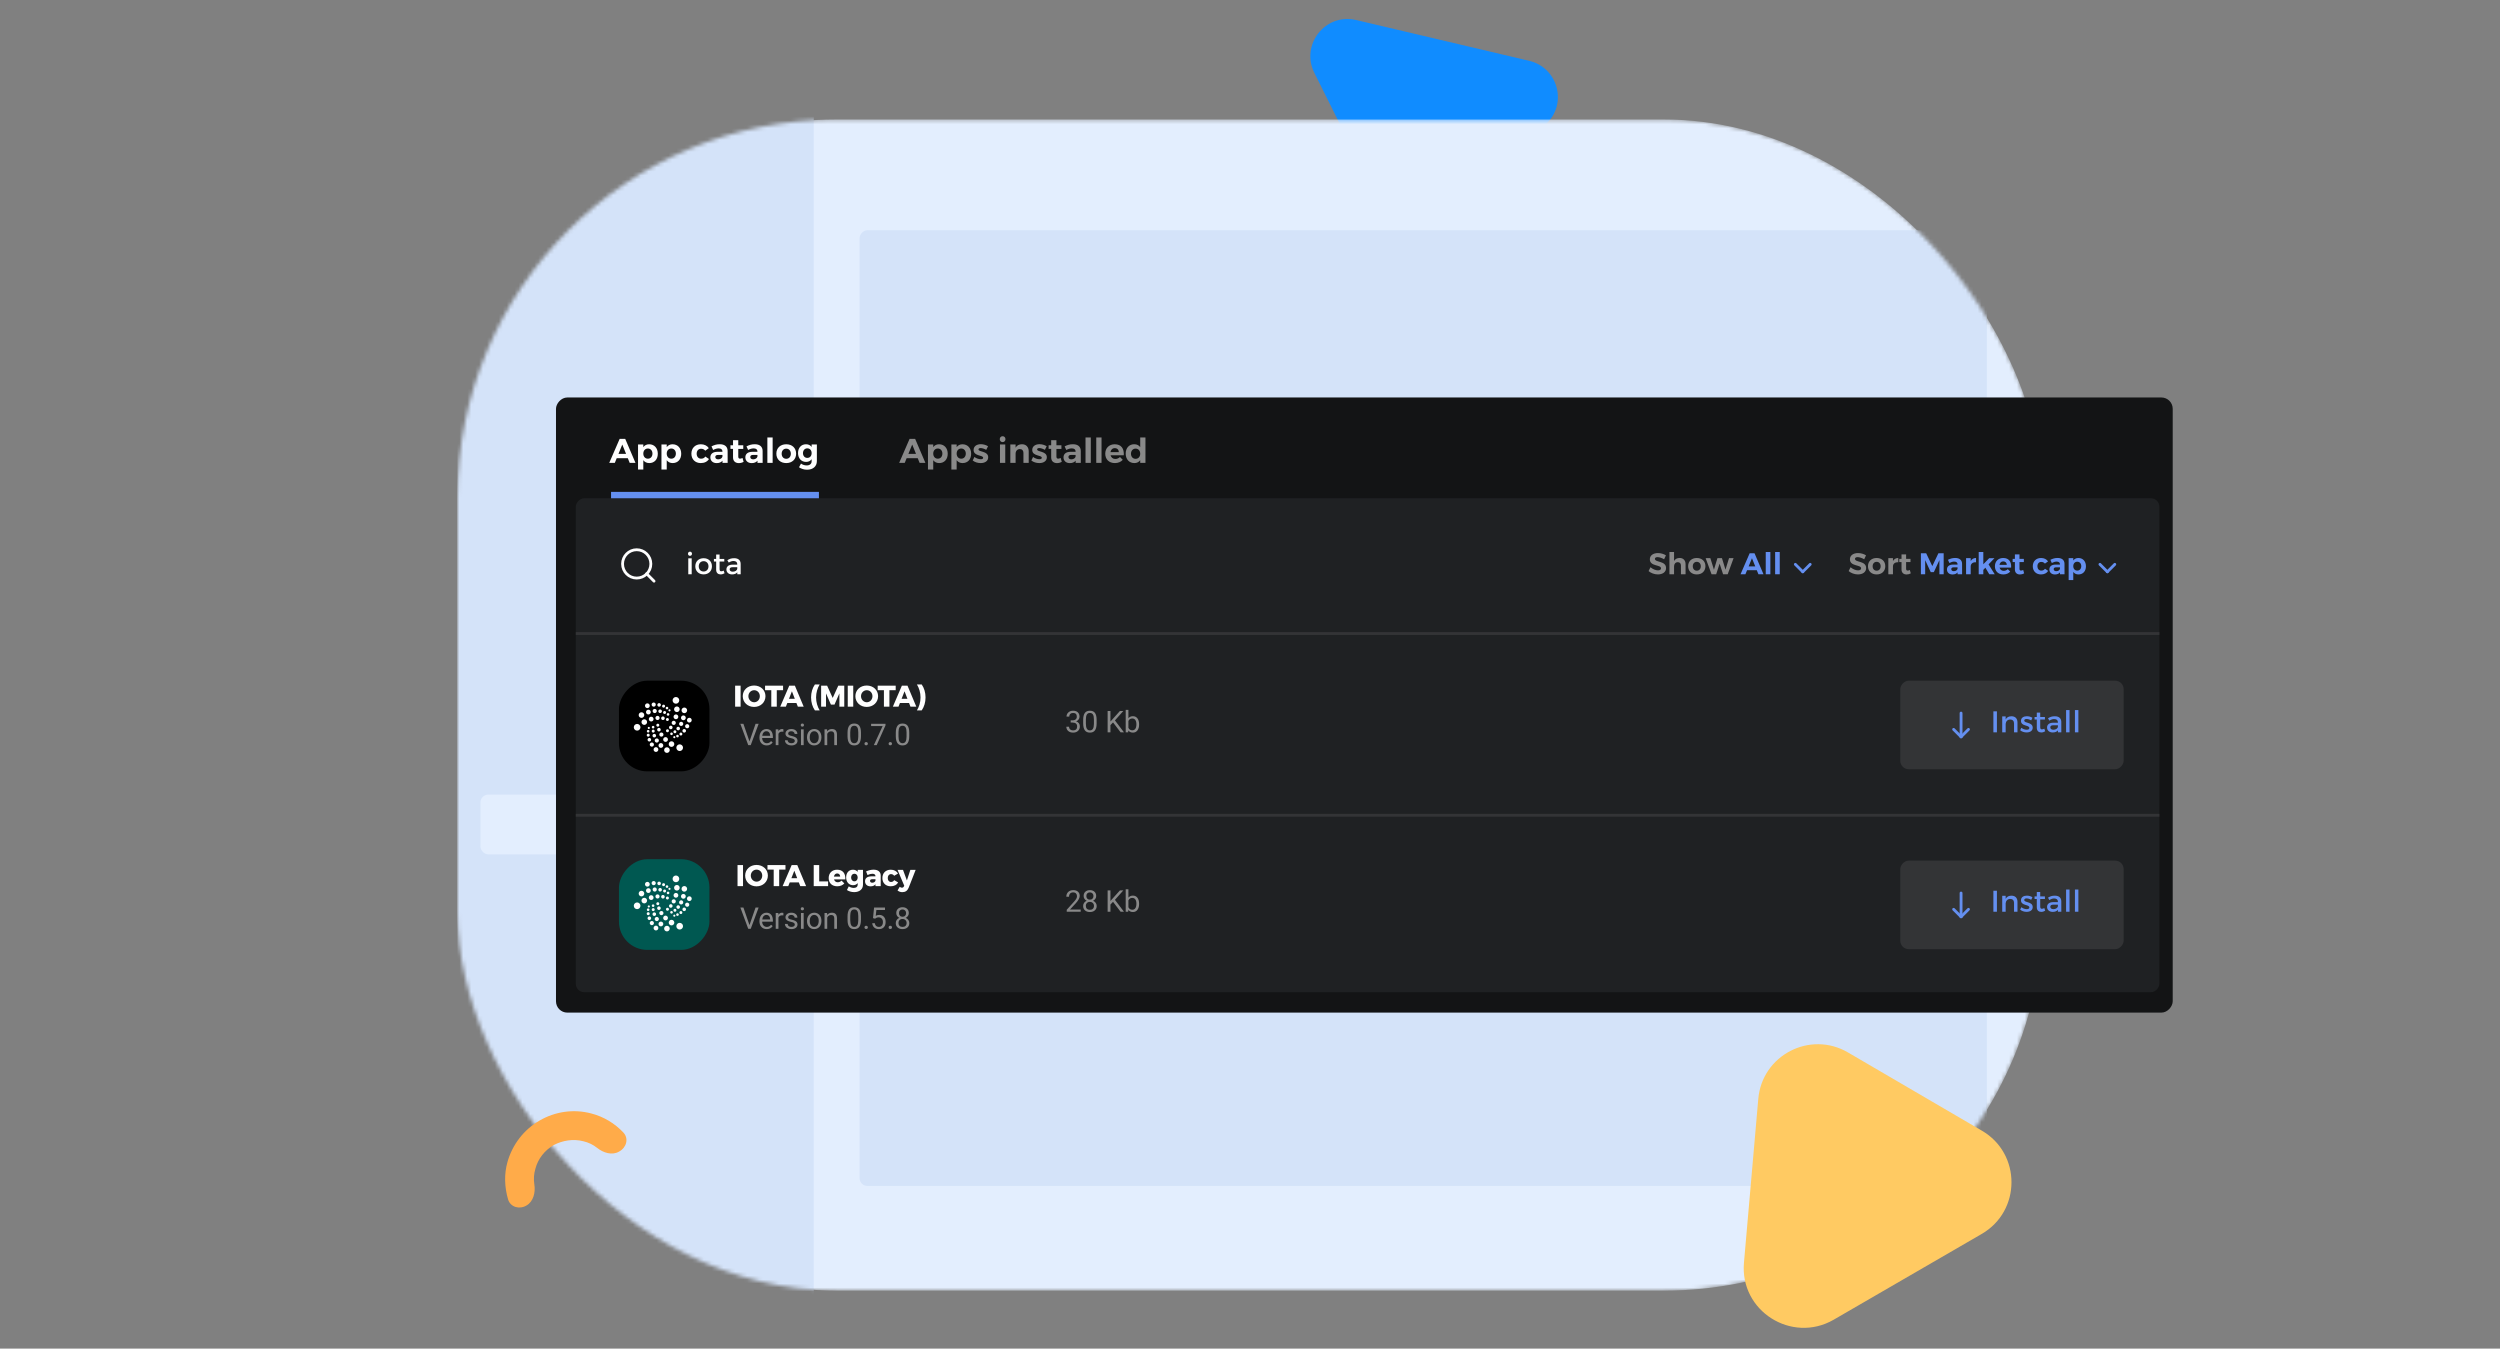 <svg width="634" height="342" viewBox="0 0 634 342" fill="none" xmlns="http://www.w3.org/2000/svg">
<rect x="0" y="0" width="634" height="342" fill="#808080" stroke="none"/>
<g clip-path="url(#clip0)">
<path d="M387.79 15.42C395.114 17.138 397.611 26.331 392.072 31.461L365.536 56.066C360.915 60.325 353.52 59.022 350.719 53.37L333.309 18.455C329.771 11.351 336.077 3.23 343.935 5.082L387.79 15.42Z" fill="#108CFF"/>
<mask id="mask0" mask-type="alpha" maskUnits="userSpaceOnUse" x="116" y="30" width="402" height="298">
<rect x="116" y="30.3" width="402" height="297" rx="96" fill="#E3EEFE"/>
</mask>
<g mask="url(#mask0)">
<rect x="116" y="30.3" width="402" height="297" rx="96" fill="#E3EEFE"/>
<rect x="116" y="26.613" width="90.361" height="304.373" rx="2" fill="#D4E3F9"/>
<rect width="285.87" height="84.337" rx="2" transform="matrix(-1 0 0 1 503.862 58.38)" fill="#D4E3F9"/>
<rect width="285.87" height="84.337" rx="2" transform="matrix(-1 0 0 1 503.862 216.424)" fill="#D4E3F9"/>
<rect x="121.837" y="201.506" width="78.686" height="15.162" rx="2" fill="#E3EEFE"/>
</g>
<path d="M133.514 305.718C131.746 306.777 129.452 306.147 128.852 304.183C127.959 301.127 127.8 297.8 128.708 294.627C129.957 290.265 132.83 286.492 136.826 284.177C140.822 281.862 145.481 281.2 149.896 282.362C153.121 283.183 155.932 284.92 158.082 287.201C159.515 288.721 158.884 291.014 157.03 292.023C155.262 293.083 153.018 292.365 151.434 291.105C150.407 290.281 149.23 289.718 147.903 289.414C145.385 288.77 142.714 289.192 140.399 290.398C138.121 291.74 136.422 293.88 135.778 296.396C135.387 297.673 135.307 299.012 135.5 300.279C135.863 302.452 135.232 304.745 133.514 305.718Z" fill="#FFAB49"/>
<path d="M502.51 312.957C512.634 307.139 512.634 292.551 502.594 286.733L468.677 266.917C459.059 261.267 446.825 267.592 445.897 278.722L442.269 320.209C441.172 332.436 454.334 340.784 464.965 334.713L502.51 312.957Z" fill="#FFCA62"/>
<rect width="410" height="156" rx="2.871" transform="matrix(-1 0 0 1 551 100.8)" fill="#131415"/>
<rect width="401.598" height="125.262" rx="2.153" transform="matrix(-1 0 0 1 547.62 126.362)" fill="#1F2123"/>
<rect x="207.681" y="126.362" width="52.717" height="1.623" transform="rotate(-180 207.681 126.362)" fill="#648FF0"/>
<rect width="56.652" height="22.456" rx="2.153" transform="matrix(-1 0 0 1 538.559 218.254)" fill="#333436"/>
<rect width="56.652" height="22.456" rx="2.153" transform="matrix(-1 0 0 1 538.559 172.622)" fill="#333436"/>
<path d="M146.026 206.756H547.62" stroke="#333436" stroke-width="0.718"/>
<path d="M146.026 160.662H547.62" stroke="#333436" stroke-width="0.718"/>
<rect width="22.948" height="22.995" rx="7.178" transform="matrix(-1 0 0 1 179.915 172.622)" fill="black"/>
<rect width="22.948" height="22.995" rx="7.178" transform="matrix(-1 0 0 1 179.915 217.896)" fill="#005851"/>
<path d="M497.325 226.473V232.491" stroke="#648FF0" stroke-width="0.718" stroke-linecap="round"/>
<path d="M499.207 230.604L497.325 232.49" stroke="#648FF0" stroke-width="0.718" stroke-linecap="round"/>
<path d="M495.441 230.604L497.324 232.49" stroke="#648FF0" stroke-width="0.718" stroke-linecap="round"/>
<path d="M497.325 180.841V186.859" stroke="#648FF0" stroke-width="0.718" stroke-linecap="round"/>
<path d="M499.207 184.972L497.325 186.858" stroke="#648FF0" stroke-width="0.718" stroke-linecap="round"/>
<path d="M495.441 184.972L497.324 186.858" stroke="#648FF0" stroke-width="0.718" stroke-linecap="round"/>
<path d="M459.066 143.119L457.184 145.005" stroke="#648FF0" stroke-width="0.718" stroke-linecap="round"/>
<path d="M455.301 143.118L457.182 145.006" stroke="#648FF0" stroke-width="0.718" stroke-linecap="round"/>
<path d="M536.311 143.119L534.428 145.005" stroke="#648FF0" stroke-width="0.718" stroke-linecap="round"/>
<path d="M532.545 143.118L534.426 145.006" stroke="#648FF0" stroke-width="0.718" stroke-linecap="round"/>
<path d="M171.415 178.459C171.882 178.459 172.261 178.079 172.261 177.61C172.261 177.14 171.882 176.76 171.415 176.76C170.947 176.76 170.568 177.14 170.568 177.61C170.568 178.079 170.947 178.459 171.415 178.459Z" fill="#FEFEFE"/>
<path d="M172.368 190.463C172.835 190.463 173.214 190.083 173.214 189.613C173.214 189.144 172.835 188.764 172.368 188.764C171.9 188.764 171.521 189.144 171.521 189.613C171.521 190.083 171.9 190.463 172.368 190.463Z" fill="#FEFEFE"/>
<path d="M171.657 180.584C172.049 180.584 172.367 180.264 172.367 179.87C172.367 179.477 172.049 179.157 171.657 179.157C171.264 179.157 170.946 179.477 170.946 179.87C170.946 180.264 171.264 180.584 171.657 180.584Z" fill="#FEFEFE"/>
<path d="M173.546 180.857C173.939 180.857 174.257 180.538 174.257 180.144C174.257 179.75 173.939 179.431 173.546 179.431C173.154 179.431 172.836 179.75 172.836 180.144C172.836 180.538 173.154 180.857 173.546 180.857Z" fill="#FEFEFE"/>
<path d="M171.415 182.39C171.749 182.39 172.02 182.118 172.02 181.783C172.02 181.448 171.749 181.176 171.415 181.176C171.081 181.176 170.811 181.448 170.811 181.783C170.811 182.118 171.081 182.39 171.415 182.39Z" fill="#FEFEFE"/>
<path d="M173.305 182.648C173.639 182.648 173.909 182.376 173.909 182.041C173.909 181.705 173.639 181.434 173.305 181.434C172.971 181.434 172.7 181.705 172.7 182.041C172.7 182.376 172.971 182.648 173.305 182.648Z" fill="#FEFEFE"/>
<path d="M174.817 183.24C175.15 183.24 175.421 182.969 175.421 182.633C175.421 182.298 175.15 182.026 174.817 182.026C174.483 182.026 174.212 182.298 174.212 182.633C174.212 182.969 174.483 183.24 174.817 183.24Z" fill="#FEFEFE"/>
<path d="M172.745 184.104C173.037 184.104 173.274 183.866 173.274 183.573C173.274 183.28 173.037 183.042 172.745 183.042C172.453 183.042 172.216 183.28 172.216 183.573C172.216 183.866 172.453 184.104 172.745 184.104Z" fill="#FEFEFE"/>
<path d="M170.856 183.846C171.148 183.846 171.385 183.609 171.385 183.315C171.385 183.022 171.148 182.784 170.856 182.784C170.564 182.784 170.327 183.022 170.327 183.315C170.327 183.609 170.564 183.846 170.856 183.846Z" fill="#FEFEFE"/>
<path d="M174.272 184.696C174.564 184.696 174.801 184.458 174.801 184.165C174.801 183.872 174.564 183.634 174.272 183.634C173.98 183.634 173.743 183.872 173.743 184.165C173.743 184.458 173.98 184.696 174.272 184.696Z" fill="#FEFEFE"/>
<path d="M171.99 185.212C172.24 185.212 172.443 185.008 172.443 184.757C172.443 184.506 172.24 184.302 171.99 184.302C171.739 184.302 171.536 184.506 171.536 184.757C171.536 185.008 171.739 185.212 171.99 185.212Z" fill="#FEFEFE"/>
<path d="M173.516 185.789C173.766 185.789 173.969 185.586 173.969 185.334C173.969 185.083 173.766 184.879 173.516 184.879C173.266 184.879 173.062 185.083 173.062 185.334C173.062 185.586 173.266 185.789 173.516 185.789Z" fill="#FEFEFE"/>
<path d="M170.116 184.939C170.366 184.939 170.569 184.735 170.569 184.484C170.569 184.232 170.366 184.028 170.116 184.028C169.865 184.028 169.662 184.232 169.662 184.484C169.662 184.735 169.865 184.939 170.116 184.939Z" fill="#FEFEFE"/>
<path d="M171.158 185.956C171.367 185.956 171.536 185.786 171.536 185.577C171.536 185.367 171.367 185.197 171.158 185.197C170.949 185.197 170.78 185.367 170.78 185.577C170.78 185.786 170.949 185.956 171.158 185.956Z" fill="#FEFEFE"/>
<path d="M171.808 187.004C171.992 187.004 172.141 186.854 172.141 186.67C172.141 186.485 171.992 186.336 171.808 186.336C171.624 186.336 171.476 186.485 171.476 186.67C171.476 186.854 171.624 187.004 171.808 187.004Z" fill="#FEFEFE"/>
<path d="M171.006 187.216C171.157 187.216 171.279 187.094 171.279 186.943C171.279 186.792 171.157 186.67 171.006 186.67C170.856 186.67 170.734 186.792 170.734 186.943C170.734 187.094 170.856 187.216 171.006 187.216Z" fill="#FEFEFE"/>
<path d="M170.296 186.427C170.48 186.427 170.629 186.277 170.629 186.093C170.629 185.908 170.48 185.759 170.296 185.759C170.113 185.759 169.964 185.908 169.964 186.093C169.964 186.277 170.113 186.427 170.296 186.427Z" fill="#FEFEFE"/>
<path d="M169.269 185.698C169.478 185.698 169.647 185.528 169.647 185.319C169.647 185.109 169.478 184.939 169.269 184.939C169.061 184.939 168.892 185.109 168.892 185.319C168.892 185.528 169.061 185.698 169.269 185.698Z" fill="#FEFEFE"/>
<path d="M169.254 182.845C169.463 182.845 169.632 182.675 169.632 182.465C169.632 182.256 169.463 182.086 169.254 182.086C169.045 182.086 168.876 182.256 168.876 182.465C168.876 182.675 169.045 182.845 169.254 182.845Z" fill="#FEFEFE"/>
<path d="M169.42 181.51C169.604 181.51 169.753 181.36 169.753 181.176C169.753 180.991 169.604 180.842 169.42 180.842C169.237 180.842 169.088 180.991 169.088 181.176C169.088 181.36 169.237 181.51 169.42 181.51Z" fill="#FEFEFE"/>
<path d="M169.783 180.416C169.933 180.416 170.055 180.294 170.055 180.143C170.055 179.992 169.933 179.87 169.783 179.87C169.633 179.87 169.511 179.992 169.511 180.143C169.511 180.294 169.633 180.416 169.783 180.416Z" fill="#FEFEFE"/>
<path d="M169.148 179.901C169.332 179.901 169.481 179.752 169.481 179.567C169.481 179.383 169.332 179.233 169.148 179.233C168.964 179.233 168.815 179.383 168.815 179.567C168.815 179.752 168.964 179.901 169.148 179.901Z" fill="#FEFEFE"/>
<path d="M172.67 186.533C172.879 186.533 173.048 186.363 173.048 186.154C173.048 185.944 172.879 185.774 172.67 185.774C172.461 185.774 172.292 185.944 172.292 186.154C172.292 186.363 172.461 186.533 172.67 186.533Z" fill="#FEFEFE"/>
<path d="M168.286 179.461C168.495 179.461 168.664 179.291 168.664 179.082C168.664 178.872 168.495 178.702 168.286 178.702C168.077 178.702 167.908 178.872 167.908 179.082C167.908 179.291 168.077 179.461 168.286 179.461Z" fill="#FEFEFE"/>
<path d="M168.543 181.069C168.752 181.069 168.921 180.899 168.921 180.69C168.921 180.48 168.752 180.311 168.543 180.311C168.334 180.311 168.165 180.48 168.165 180.69C168.165 180.899 168.334 181.069 168.543 181.069Z" fill="#FEFEFE"/>
<path d="M168.12 182.602C168.371 182.602 168.574 182.398 168.574 182.147C168.574 181.895 168.371 181.691 168.12 181.691C167.87 181.691 167.667 181.895 167.667 182.147C167.667 182.398 167.87 182.602 168.12 182.602Z" fill="#FEFEFE"/>
<path d="M166.745 182.602C167.037 182.602 167.274 182.365 167.274 182.071C167.274 181.778 167.037 181.54 166.745 181.54C166.453 181.54 166.216 181.778 166.216 182.071C166.216 182.365 166.453 182.602 166.745 182.602Z" fill="#FEFEFE"/>
<path d="M165.143 182.967C165.477 182.967 165.747 182.695 165.747 182.36C165.747 182.025 165.477 181.753 165.143 181.753C164.809 181.753 164.538 182.025 164.538 182.36C164.538 182.695 164.809 182.967 165.143 182.967Z" fill="#FEFEFE"/>
<path d="M163.389 183.832C163.782 183.832 164.1 183.512 164.1 183.119C164.1 182.725 163.782 182.405 163.389 182.405C162.997 182.405 162.679 182.725 162.679 183.119C162.679 183.512 162.997 183.832 163.389 183.832Z" fill="#FEFEFE"/>
<path d="M161.575 185.289C162.042 185.289 162.421 184.908 162.421 184.439C162.421 183.969 162.042 183.589 161.575 183.589C161.107 183.589 160.729 183.969 160.729 184.439C160.729 184.908 161.107 185.289 161.575 185.289Z" fill="#FEFEFE"/>
<path d="M162.679 182.056C163.072 182.056 163.39 181.737 163.39 181.343C163.39 180.949 163.072 180.63 162.679 180.63C162.287 180.63 161.969 180.949 161.969 181.343C161.969 181.737 162.287 182.056 162.679 182.056Z" fill="#FEFEFE"/>
<path d="M164.432 181.191C164.766 181.191 165.036 180.919 165.036 180.584C165.036 180.248 164.766 179.977 164.432 179.977C164.098 179.977 163.827 180.248 163.827 180.584C163.827 180.919 164.098 181.191 164.432 181.191Z" fill="#FEFEFE"/>
<path d="M164.175 179.582C164.509 179.582 164.78 179.31 164.78 178.975C164.78 178.64 164.509 178.368 164.175 178.368C163.841 178.368 163.57 178.64 163.57 178.975C163.57 179.31 163.841 179.582 164.175 179.582Z" fill="#FEFEFE"/>
<path d="M165.777 179.218C166.069 179.218 166.306 178.98 166.306 178.686C166.306 178.393 166.069 178.155 165.777 178.155C165.485 178.155 165.248 178.393 165.248 178.686C165.248 178.98 165.485 179.218 165.777 179.218Z" fill="#FEFEFE"/>
<path d="M167.153 179.218C167.403 179.218 167.606 179.014 167.606 178.763C167.606 178.511 167.403 178.308 167.153 178.308C166.902 178.308 166.699 178.511 166.699 178.763C166.699 179.014 166.902 179.218 167.153 179.218Z" fill="#FEFEFE"/>
<path d="M167.41 180.827C167.66 180.827 167.863 180.623 167.863 180.371C167.863 180.12 167.66 179.916 167.41 179.916C167.159 179.916 166.956 180.12 166.956 180.371C166.956 180.623 167.159 180.827 167.41 180.827Z" fill="#FEFEFE"/>
<path d="M166.034 180.842C166.326 180.842 166.563 180.604 166.563 180.31C166.563 180.017 166.326 179.779 166.034 179.779C165.742 179.779 165.505 180.017 165.505 180.31C165.505 180.604 165.742 180.842 166.034 180.842Z" fill="#FEFEFE"/>
<path d="M164.538 184.878C164.688 184.878 164.81 184.756 164.81 184.605C164.81 184.454 164.688 184.332 164.538 184.332C164.387 184.332 164.266 184.454 164.266 184.605C164.266 184.756 164.387 184.878 164.538 184.878Z" fill="#FEFEFE"/>
<path d="M165.626 184.742C165.81 184.742 165.959 184.592 165.959 184.408C165.959 184.224 165.81 184.074 165.626 184.074C165.443 184.074 165.294 184.224 165.294 184.408C165.294 184.592 165.443 184.742 165.626 184.742Z" fill="#FEFEFE"/>
<path d="M166.82 184.287C167.029 184.287 167.198 184.117 167.198 183.908C167.198 183.698 167.029 183.528 166.82 183.528C166.612 183.528 166.442 183.698 166.442 183.908C166.442 184.117 166.612 184.287 166.82 184.287Z" fill="#FEFEFE"/>
<path d="M167.108 185.5C167.358 185.5 167.561 185.297 167.561 185.045C167.561 184.794 167.358 184.59 167.108 184.59C166.857 184.59 166.654 184.794 166.654 185.045C166.654 185.297 166.857 185.5 167.108 185.5Z" fill="#FEFEFE"/>
<path d="M165.656 185.789C165.865 185.789 166.034 185.619 166.034 185.41C166.034 185.2 165.865 185.03 165.656 185.03C165.448 185.03 165.278 185.2 165.278 185.41C165.278 185.619 165.448 185.789 165.656 185.789Z" fill="#FEFEFE"/>
<path d="M164.372 185.774C164.555 185.774 164.704 185.625 164.704 185.44C164.704 185.256 164.555 185.106 164.372 185.106C164.188 185.106 164.039 185.256 164.039 185.44C164.039 185.625 164.188 185.774 164.372 185.774Z" fill="#FEFEFE"/>
<path d="M164.387 186.821C164.595 186.821 164.765 186.651 164.765 186.442C164.765 186.232 164.595 186.062 164.387 186.062C164.178 186.062 164.009 186.232 164.009 186.442C164.009 186.651 164.178 186.821 164.387 186.821Z" fill="#FEFEFE"/>
<path d="M165.928 187.018C166.179 187.018 166.382 186.814 166.382 186.563C166.382 186.311 166.179 186.107 165.928 186.107C165.678 186.107 165.475 186.311 165.475 186.563C165.475 186.814 165.678 187.018 165.928 187.018Z" fill="#FEFEFE"/>
<path d="M167.727 186.821C168.019 186.821 168.256 186.583 168.256 186.29C168.256 185.997 168.019 185.759 167.727 185.759C167.435 185.759 167.198 185.997 167.198 186.29C167.198 186.583 167.435 186.821 167.727 186.821Z" fill="#FEFEFE"/>
<path d="M168.785 188.142C169.119 188.142 169.39 187.87 169.39 187.535C169.39 187.2 169.119 186.928 168.785 186.928C168.451 186.928 168.181 187.2 168.181 187.535C168.181 187.87 168.451 188.142 168.785 188.142Z" fill="#FEFEFE"/>
<path d="M166.563 188.324C166.855 188.324 167.092 188.086 167.092 187.793C167.092 187.5 166.855 187.262 166.563 187.262C166.271 187.262 166.034 187.5 166.034 187.793C166.034 188.086 166.271 188.324 166.563 188.324Z" fill="#FEFEFE"/>
<path d="M165.308 189.355C165.601 189.355 165.837 189.117 165.837 188.824C165.837 188.531 165.601 188.293 165.308 188.293C165.016 188.293 164.779 188.531 164.779 188.824C164.779 189.117 165.016 189.355 165.308 189.355Z" fill="#FEFEFE"/>
<path d="M166.352 190.691C166.686 190.691 166.956 190.419 166.956 190.084C166.956 189.748 166.686 189.477 166.352 189.477C166.018 189.477 165.747 189.748 165.747 190.084C165.747 190.419 166.018 190.691 166.352 190.691Z" fill="#FEFEFE"/>
<path d="M169.133 190.934C169.526 190.934 169.844 190.615 169.844 190.221C169.844 189.827 169.526 189.508 169.133 189.508C168.741 189.508 168.423 189.827 168.423 190.221C168.423 190.615 168.741 190.934 169.133 190.934Z" fill="#FEFEFE"/>
<path d="M167.606 189.658C167.94 189.658 168.21 189.387 168.21 189.051C168.21 188.716 167.94 188.444 167.606 188.444C167.272 188.444 167.001 188.716 167.001 189.051C167.001 189.387 167.272 189.658 167.606 189.658Z" fill="#FEFEFE"/>
<path d="M170.296 189.416C170.689 189.416 171.007 189.096 171.007 188.703C171.007 188.309 170.689 187.989 170.296 187.989C169.904 187.989 169.586 188.309 169.586 188.703C169.586 189.096 169.904 189.416 170.296 189.416Z" fill="#FEFEFE"/>
<path d="M164.674 188.05C164.925 188.05 165.128 187.846 165.128 187.595C165.128 187.343 164.925 187.14 164.674 187.14C164.424 187.14 164.221 187.343 164.221 187.595C164.221 187.846 164.424 188.05 164.674 188.05Z" fill="#FEFEFE"/>
<path d="M171.415 223.73C171.882 223.73 172.261 223.349 172.261 222.88C172.261 222.411 171.882 222.03 171.415 222.03C170.947 222.03 170.568 222.411 170.568 222.88C170.568 223.349 170.947 223.73 171.415 223.73Z" fill="#FEFEFE"/>
<path d="M172.368 235.734C172.835 235.734 173.214 235.353 173.214 234.884C173.214 234.415 172.835 234.034 172.368 234.034C171.9 234.034 171.521 234.415 171.521 234.884C171.521 235.353 171.9 235.734 172.368 235.734Z" fill="#FEFEFE"/>
<path d="M171.657 225.854C172.049 225.854 172.367 225.535 172.367 225.141C172.367 224.747 172.049 224.428 171.657 224.428C171.264 224.428 170.946 224.747 170.946 225.141C170.946 225.535 171.264 225.854 171.657 225.854Z" fill="#FEFEFE"/>
<path d="M173.546 226.128C173.939 226.128 174.257 225.808 174.257 225.414C174.257 225.021 173.939 224.701 173.546 224.701C173.154 224.701 172.836 225.021 172.836 225.414C172.836 225.808 173.154 226.128 173.546 226.128Z" fill="#FEFEFE"/>
<path d="M171.415 227.66C171.749 227.66 172.02 227.389 172.02 227.053C172.02 226.718 171.749 226.446 171.415 226.446C171.081 226.446 170.811 226.718 170.811 227.053C170.811 227.389 171.081 227.66 171.415 227.66Z" fill="#FEFEFE"/>
<path d="M173.305 227.918C173.639 227.918 173.909 227.646 173.909 227.311C173.909 226.976 173.639 226.704 173.305 226.704C172.971 226.704 172.7 226.976 172.7 227.311C172.7 227.646 172.971 227.918 173.305 227.918Z" fill="#FEFEFE"/>
<path d="M174.817 228.511C175.15 228.511 175.421 228.239 175.421 227.904C175.421 227.569 175.15 227.297 174.817 227.297C174.483 227.297 174.212 227.569 174.212 227.904C174.212 228.239 174.483 228.511 174.817 228.511Z" fill="#FEFEFE"/>
<path d="M172.745 229.375C173.037 229.375 173.274 229.137 173.274 228.844C173.274 228.55 173.037 228.312 172.745 228.312C172.453 228.312 172.216 228.55 172.216 228.844C172.216 229.137 172.453 229.375 172.745 229.375Z" fill="#FEFEFE"/>
<path d="M170.856 229.117C171.148 229.117 171.385 228.879 171.385 228.586C171.385 228.292 171.148 228.055 170.856 228.055C170.564 228.055 170.327 228.292 170.327 228.586C170.327 228.879 170.564 229.117 170.856 229.117Z" fill="#FEFEFE"/>
<path d="M174.272 229.967C174.564 229.967 174.801 229.729 174.801 229.435C174.801 229.142 174.564 228.904 174.272 228.904C173.98 228.904 173.743 229.142 173.743 229.435C173.743 229.729 173.98 229.967 174.272 229.967Z" fill="#FEFEFE"/>
<path d="M171.99 230.483C172.24 230.483 172.443 230.279 172.443 230.028C172.443 229.776 172.24 229.572 171.99 229.572C171.739 229.572 171.536 229.776 171.536 230.028C171.536 230.279 171.739 230.483 171.99 230.483Z" fill="#FEFEFE"/>
<path d="M173.516 231.06C173.766 231.06 173.969 230.856 173.969 230.605C173.969 230.353 173.766 230.149 173.516 230.149C173.266 230.149 173.062 230.353 173.062 230.605C173.062 230.856 173.266 231.06 173.516 231.06Z" fill="#FEFEFE"/>
<path d="M170.116 230.209C170.366 230.209 170.569 230.006 170.569 229.754C170.569 229.503 170.366 229.299 170.116 229.299C169.865 229.299 169.662 229.503 169.662 229.754C169.662 230.006 169.865 230.209 170.116 230.209Z" fill="#FEFEFE"/>
<path d="M171.158 231.227C171.367 231.227 171.536 231.057 171.536 230.847C171.536 230.638 171.367 230.468 171.158 230.468C170.949 230.468 170.78 230.638 170.78 230.847C170.78 231.057 170.949 231.227 171.158 231.227Z" fill="#FEFEFE"/>
<path d="M171.808 232.274C171.992 232.274 172.141 232.125 172.141 231.94C172.141 231.756 171.992 231.606 171.808 231.606C171.624 231.606 171.476 231.756 171.476 231.94C171.476 232.125 171.624 232.274 171.808 232.274Z" fill="#FEFEFE"/>
<path d="M171.006 232.487C171.157 232.487 171.279 232.364 171.279 232.214C171.279 232.063 171.157 231.94 171.006 231.94C170.856 231.94 170.734 232.063 170.734 232.214C170.734 232.364 170.856 232.487 171.006 232.487Z" fill="#FEFEFE"/>
<path d="M170.296 231.697C170.48 231.697 170.629 231.548 170.629 231.363C170.629 231.179 170.48 231.029 170.296 231.029C170.113 231.029 169.964 231.179 169.964 231.363C169.964 231.548 170.113 231.697 170.296 231.697Z" fill="#FEFEFE"/>
<path d="M169.269 230.969C169.478 230.969 169.647 230.799 169.647 230.589C169.647 230.38 169.478 230.21 169.269 230.21C169.061 230.21 168.892 230.38 168.892 230.589C168.892 230.799 169.061 230.969 169.269 230.969Z" fill="#FEFEFE"/>
<path d="M169.254 228.115C169.463 228.115 169.632 227.945 169.632 227.736C169.632 227.526 169.463 227.356 169.254 227.356C169.045 227.356 168.876 227.526 168.876 227.736C168.876 227.945 169.045 228.115 169.254 228.115Z" fill="#FEFEFE"/>
<path d="M169.42 226.78C169.604 226.78 169.753 226.631 169.753 226.446C169.753 226.262 169.604 226.112 169.42 226.112C169.237 226.112 169.088 226.262 169.088 226.446C169.088 226.631 169.237 226.78 169.42 226.78Z" fill="#FEFEFE"/>
<path d="M169.783 225.687C169.933 225.687 170.055 225.565 170.055 225.414C170.055 225.263 169.933 225.141 169.783 225.141C169.633 225.141 169.511 225.263 169.511 225.414C169.511 225.565 169.633 225.687 169.783 225.687Z" fill="#FEFEFE"/>
<path d="M169.148 225.172C169.332 225.172 169.481 225.022 169.481 224.838C169.481 224.653 169.332 224.504 169.148 224.504C168.964 224.504 168.815 224.653 168.815 224.838C168.815 225.022 168.964 225.172 169.148 225.172Z" fill="#FEFEFE"/>
<path d="M172.67 231.804C172.879 231.804 173.048 231.634 173.048 231.424C173.048 231.215 172.879 231.045 172.67 231.045C172.461 231.045 172.292 231.215 172.292 231.424C172.292 231.634 172.461 231.804 172.67 231.804Z" fill="#FEFEFE"/>
<path d="M168.286 224.731C168.495 224.731 168.664 224.562 168.664 224.352C168.664 224.143 168.495 223.973 168.286 223.973C168.077 223.973 167.908 224.143 167.908 224.352C167.908 224.562 168.077 224.731 168.286 224.731Z" fill="#FEFEFE"/>
<path d="M168.543 226.34C168.752 226.34 168.921 226.17 168.921 225.96C168.921 225.751 168.752 225.581 168.543 225.581C168.334 225.581 168.165 225.751 168.165 225.96C168.165 226.17 168.334 226.34 168.543 226.34Z" fill="#FEFEFE"/>
<path d="M168.12 227.872C168.371 227.872 168.574 227.669 168.574 227.417C168.574 227.166 168.371 226.962 168.12 226.962C167.87 226.962 167.667 227.166 167.667 227.417C167.667 227.669 167.87 227.872 168.12 227.872Z" fill="#FEFEFE"/>
<path d="M166.745 227.873C167.037 227.873 167.274 227.635 167.274 227.342C167.274 227.048 167.037 226.811 166.745 226.811C166.453 226.811 166.216 227.048 166.216 227.342C166.216 227.635 166.453 227.873 166.745 227.873Z" fill="#FEFEFE"/>
<path d="M165.143 228.237C165.477 228.237 165.747 227.966 165.747 227.63C165.747 227.295 165.477 227.023 165.143 227.023C164.809 227.023 164.538 227.295 164.538 227.63C164.538 227.966 164.809 228.237 165.143 228.237Z" fill="#FEFEFE"/>
<path d="M163.389 229.102C163.782 229.102 164.1 228.783 164.1 228.389C164.1 227.995 163.782 227.676 163.389 227.676C162.997 227.676 162.679 227.995 162.679 228.389C162.679 228.783 162.997 229.102 163.389 229.102Z" fill="#FEFEFE"/>
<path d="M161.575 230.559C162.042 230.559 162.421 230.179 162.421 229.709C162.421 229.24 162.042 228.859 161.575 228.859C161.107 228.859 160.729 229.24 160.729 229.709C160.729 230.179 161.107 230.559 161.575 230.559Z" fill="#FEFEFE"/>
<path d="M162.679 227.327C163.072 227.327 163.39 227.008 163.39 226.614C163.39 226.22 163.072 225.9 162.679 225.9C162.287 225.9 161.969 226.22 161.969 226.614C161.969 227.008 162.287 227.327 162.679 227.327Z" fill="#FEFEFE"/>
<path d="M164.432 226.461C164.766 226.461 165.036 226.189 165.036 225.854C165.036 225.519 164.766 225.247 164.432 225.247C164.098 225.247 163.827 225.519 163.827 225.854C163.827 226.189 164.098 226.461 164.432 226.461Z" fill="#FEFEFE"/>
<path d="M164.175 224.853C164.509 224.853 164.78 224.581 164.78 224.246C164.78 223.91 164.509 223.639 164.175 223.639C163.841 223.639 163.57 223.91 163.57 224.246C163.57 224.581 163.841 224.853 164.175 224.853Z" fill="#FEFEFE"/>
<path d="M165.777 224.488C166.069 224.488 166.306 224.25 166.306 223.957C166.306 223.664 166.069 223.426 165.777 223.426C165.485 223.426 165.248 223.664 165.248 223.957C165.248 224.25 165.485 224.488 165.777 224.488Z" fill="#FEFEFE"/>
<path d="M167.153 224.489C167.403 224.489 167.606 224.285 167.606 224.033C167.606 223.782 167.403 223.578 167.153 223.578C166.902 223.578 166.699 223.782 166.699 224.033C166.699 224.285 166.902 224.489 167.153 224.489Z" fill="#FEFEFE"/>
<path d="M167.41 226.097C167.66 226.097 167.863 225.893 167.863 225.642C167.863 225.39 167.66 225.187 167.41 225.187C167.159 225.187 166.956 225.39 166.956 225.642C166.956 225.893 167.159 226.097 167.41 226.097Z" fill="#FEFEFE"/>
<path d="M166.034 226.112C166.326 226.112 166.563 225.874 166.563 225.581C166.563 225.288 166.326 225.05 166.034 225.05C165.742 225.05 165.505 225.288 165.505 225.581C165.505 225.874 165.742 226.112 166.034 226.112Z" fill="#FEFEFE"/>
<path d="M164.538 230.149C164.688 230.149 164.81 230.027 164.81 229.876C164.81 229.725 164.688 229.603 164.538 229.603C164.387 229.603 164.266 229.725 164.266 229.876C164.266 230.027 164.387 230.149 164.538 230.149Z" fill="#FEFEFE"/>
<path d="M165.626 230.012C165.81 230.012 165.959 229.863 165.959 229.679C165.959 229.494 165.81 229.345 165.626 229.345C165.443 229.345 165.294 229.494 165.294 229.679C165.294 229.863 165.443 230.012 165.626 230.012Z" fill="#FEFEFE"/>
<path d="M166.82 229.558C167.029 229.558 167.198 229.388 167.198 229.178C167.198 228.969 167.029 228.799 166.82 228.799C166.612 228.799 166.442 228.969 166.442 229.178C166.442 229.388 166.612 229.558 166.82 229.558Z" fill="#FEFEFE"/>
<path d="M167.108 230.771C167.358 230.771 167.561 230.567 167.561 230.316C167.561 230.064 167.358 229.86 167.108 229.86C166.857 229.86 166.654 230.064 166.654 230.316C166.654 230.567 166.857 230.771 167.108 230.771Z" fill="#FEFEFE"/>
<path d="M165.656 231.06C165.865 231.06 166.034 230.89 166.034 230.68C166.034 230.471 165.865 230.301 165.656 230.301C165.448 230.301 165.278 230.471 165.278 230.68C165.278 230.89 165.448 231.06 165.656 231.06Z" fill="#FEFEFE"/>
<path d="M164.372 231.045C164.555 231.045 164.704 230.895 164.704 230.711C164.704 230.526 164.555 230.377 164.372 230.377C164.188 230.377 164.039 230.526 164.039 230.711C164.039 230.895 164.188 231.045 164.372 231.045Z" fill="#FEFEFE"/>
<path d="M164.387 232.092C164.595 232.092 164.765 231.922 164.765 231.712C164.765 231.503 164.595 231.333 164.387 231.333C164.178 231.333 164.009 231.503 164.009 231.712C164.009 231.922 164.178 232.092 164.387 232.092Z" fill="#FEFEFE"/>
<path d="M165.928 232.288C166.179 232.288 166.382 232.085 166.382 231.833C166.382 231.582 166.179 231.378 165.928 231.378C165.678 231.378 165.475 231.582 165.475 231.833C165.475 232.085 165.678 232.288 165.928 232.288Z" fill="#FEFEFE"/>
<path d="M167.727 232.092C168.019 232.092 168.256 231.854 168.256 231.56C168.256 231.267 168.019 231.029 167.727 231.029C167.435 231.029 167.198 231.267 167.198 231.56C167.198 231.854 167.435 232.092 167.727 232.092Z" fill="#FEFEFE"/>
<path d="M168.785 233.412C169.119 233.412 169.39 233.141 169.39 232.805C169.39 232.47 169.119 232.198 168.785 232.198C168.451 232.198 168.181 232.47 168.181 232.805C168.181 233.141 168.451 233.412 168.785 233.412Z" fill="#FEFEFE"/>
<path d="M166.563 233.595C166.855 233.595 167.092 233.357 167.092 233.063C167.092 232.77 166.855 232.532 166.563 232.532C166.271 232.532 166.034 232.77 166.034 233.063C166.034 233.357 166.271 233.595 166.563 233.595Z" fill="#FEFEFE"/>
<path d="M165.308 234.626C165.601 234.626 165.837 234.388 165.837 234.095C165.837 233.801 165.601 233.563 165.308 233.563C165.016 233.563 164.779 233.801 164.779 234.095C164.779 234.388 165.016 234.626 165.308 234.626Z" fill="#FEFEFE"/>
<path d="M166.352 235.961C166.686 235.961 166.956 235.689 166.956 235.354C166.956 235.019 166.686 234.747 166.352 234.747C166.018 234.747 165.747 235.019 165.747 235.354C165.747 235.689 166.018 235.961 166.352 235.961Z" fill="#FEFEFE"/>
<path d="M169.133 236.205C169.526 236.205 169.844 235.885 169.844 235.492C169.844 235.098 169.526 234.778 169.133 234.778C168.741 234.778 168.423 235.098 168.423 235.492C168.423 235.885 168.741 236.205 169.133 236.205Z" fill="#FEFEFE"/>
<path d="M167.606 234.929C167.94 234.929 168.21 234.657 168.21 234.322C168.21 233.987 167.94 233.715 167.606 233.715C167.272 233.715 167.001 233.987 167.001 234.322C167.001 234.657 167.272 234.929 167.606 234.929Z" fill="#FEFEFE"/>
<path d="M170.296 234.686C170.689 234.686 171.007 234.367 171.007 233.973C171.007 233.579 170.689 233.26 170.296 233.26C169.904 233.26 169.586 233.579 169.586 233.973C169.586 234.367 169.904 234.686 170.296 234.686Z" fill="#FEFEFE"/>
<path d="M164.674 233.321C164.925 233.321 165.128 233.117 165.128 232.865C165.128 232.614 164.925 232.41 164.674 232.41C164.424 232.41 164.221 232.614 164.221 232.865C164.221 233.117 164.424 233.321 164.674 233.321Z" fill="#FEFEFE"/>
<path d="M505.522 225.896V231.217H506.419V225.896H505.522ZM510.126 227.143C509.442 227.143 508.925 227.386 508.636 227.948V227.173H507.762V231.217H508.636V229.066C508.697 228.435 509.115 227.971 509.784 227.963C510.392 227.963 510.757 228.336 510.757 228.944V231.217H511.631V228.701C511.631 227.735 511.069 227.143 510.126 227.143ZM515.106 228.191L515.425 227.545C515.06 227.287 514.52 227.135 514.011 227.135C513.236 227.135 512.521 227.485 512.521 228.306C512.514 229.765 514.642 229.301 514.642 230.13C514.642 230.434 514.353 230.563 513.981 230.563C513.54 230.563 512.977 230.373 512.628 230.061L512.316 230.685C512.719 231.05 513.35 231.247 513.943 231.247C514.756 231.247 515.493 230.875 515.493 230.046C515.501 228.579 513.35 228.982 513.35 228.237C513.35 227.948 513.601 227.834 513.943 227.834C514.3 227.834 514.748 227.971 515.106 228.191ZM518.44 230.289C518.205 230.403 518.015 230.464 517.832 230.464C517.559 230.464 517.399 230.335 517.399 229.917V227.979H518.592V227.325H517.399V226.215H516.533V227.325H515.962V227.979H516.533V230.077C516.533 230.905 517.057 231.255 517.665 231.255C518.007 231.255 518.342 231.148 518.661 230.958L518.44 230.289ZM522.752 231.217L522.744 228.564C522.737 227.675 522.152 227.143 521.11 227.143C520.342 227.143 519.932 227.317 519.37 227.652L519.727 228.26C520.13 227.986 520.533 227.849 520.92 227.849C521.559 227.849 521.886 228.153 521.886 228.663V228.784H520.662C519.689 228.792 519.134 229.263 519.134 230.001C519.134 230.715 519.681 231.255 520.555 231.255C521.141 231.255 521.604 231.08 521.893 230.723V231.217H522.752ZM520.738 230.563C520.251 230.563 519.955 230.327 519.955 229.963C519.955 229.575 520.221 229.423 520.791 229.423H521.886V229.795C521.84 230.236 521.361 230.563 520.738 230.563ZM523.96 225.577V231.217H524.834V225.577H523.96ZM526.202 225.577V231.217H527.076V225.577H526.202Z" fill="#648FF0"/>
<path d="M505.522 180.396V185.717H506.419V180.396H505.522ZM510.126 181.643C509.442 181.643 508.925 181.886 508.636 182.448V181.673H507.762V185.717H508.636V183.566C508.697 182.935 509.115 182.471 509.784 182.463C510.392 182.463 510.757 182.836 510.757 183.444V185.717H511.631V183.201C511.631 182.235 511.069 181.643 510.126 181.643ZM515.106 182.691L515.425 182.045C515.06 181.787 514.52 181.635 514.011 181.635C513.236 181.635 512.521 181.985 512.521 182.806C512.514 184.265 514.642 183.801 514.642 184.63C514.642 184.934 514.353 185.063 513.981 185.063C513.54 185.063 512.977 184.873 512.628 184.561L512.316 185.185C512.719 185.55 513.35 185.747 513.943 185.747C514.756 185.747 515.493 185.375 515.493 184.546C515.501 183.079 513.35 183.482 513.35 182.737C513.35 182.448 513.601 182.334 513.943 182.334C514.3 182.334 514.748 182.471 515.106 182.691ZM518.44 184.789C518.205 184.903 518.015 184.964 517.832 184.964C517.559 184.964 517.399 184.835 517.399 184.417V182.479H518.592V181.825H517.399V180.715H516.533V181.825H515.962V182.479H516.533V184.577C516.533 185.405 517.057 185.755 517.665 185.755C518.007 185.755 518.342 185.648 518.661 185.458L518.44 184.789ZM522.752 185.717L522.744 183.064C522.737 182.175 522.152 181.643 521.11 181.643C520.342 181.643 519.932 181.817 519.37 182.152L519.727 182.76C520.13 182.486 520.533 182.349 520.92 182.349C521.559 182.349 521.886 182.653 521.886 183.163V183.284H520.662C519.689 183.292 519.134 183.763 519.134 184.501C519.134 185.215 519.681 185.755 520.555 185.755C521.141 185.755 521.604 185.58 521.893 185.223V185.717H522.752ZM520.738 185.063C520.251 185.063 519.955 184.827 519.955 184.463C519.955 184.075 520.221 183.923 520.791 183.923H521.886V184.295C521.84 184.736 521.361 185.063 520.738 185.063ZM523.96 180.077V185.717H524.834V180.077H523.96ZM526.202 180.077V185.717H527.076V180.077H526.202Z" fill="#648FF0"/>
<path d="M190.066 188.02L191.61 183.563H192.39L190.385 188.967H189.754L187.754 183.563H188.53L190.066 188.02ZM194.437 189.041C193.892 189.041 193.449 188.863 193.108 188.507C192.766 188.148 192.596 187.669 192.596 187.07V186.944C192.596 186.546 192.671 186.191 192.822 185.879C192.975 185.565 193.188 185.32 193.46 185.144C193.735 184.966 194.032 184.877 194.351 184.877C194.873 184.877 195.279 185.049 195.569 185.393C195.858 185.737 196.003 186.229 196.003 186.87V187.156H193.282C193.292 187.551 193.407 187.872 193.627 188.117C193.85 188.359 194.132 188.481 194.474 188.481C194.716 188.481 194.921 188.431 195.09 188.332C195.258 188.233 195.405 188.102 195.531 187.939L195.951 188.265C195.614 188.782 195.11 189.041 194.437 189.041ZM194.351 185.441C194.074 185.441 193.841 185.542 193.653 185.745C193.465 185.946 193.349 186.228 193.304 186.591H195.316V186.539C195.296 186.191 195.202 185.921 195.034 185.73C194.866 185.537 194.638 185.441 194.351 185.441ZM198.666 185.567C198.562 185.55 198.449 185.541 198.328 185.541C197.878 185.541 197.572 185.733 197.411 186.116V188.967H196.725V184.951H197.393L197.404 185.415C197.629 185.056 197.948 184.877 198.362 184.877C198.495 184.877 198.597 184.894 198.666 184.929V185.567ZM201.563 187.902C201.563 187.716 201.492 187.572 201.351 187.471C201.213 187.367 200.969 187.278 200.62 187.204C200.274 187.13 199.998 187.041 199.792 186.937C199.59 186.833 199.439 186.709 199.34 186.565C199.243 186.422 199.195 186.251 199.195 186.053C199.195 185.724 199.333 185.446 199.611 185.218C199.89 184.99 200.246 184.877 200.679 184.877C201.135 184.877 201.503 184.994 201.786 185.229C202.07 185.464 202.212 185.765 202.212 186.131H201.522C201.522 185.943 201.442 185.781 201.281 185.645C201.122 185.509 200.922 185.441 200.679 185.441C200.43 185.441 200.234 185.495 200.093 185.604C199.952 185.713 199.882 185.855 199.882 186.031C199.882 186.197 199.947 186.322 200.078 186.406C200.209 186.49 200.446 186.57 200.787 186.647C201.131 186.724 201.409 186.815 201.622 186.922C201.835 187.028 201.992 187.157 202.094 187.308C202.198 187.456 202.249 187.638 202.249 187.853C202.249 188.212 202.106 188.5 201.819 188.718C201.532 188.933 201.16 189.041 200.702 189.041C200.38 189.041 200.096 188.984 199.848 188.87C199.601 188.756 199.406 188.598 199.265 188.395C199.127 188.19 199.058 187.968 199.058 187.731H199.744C199.757 187.961 199.848 188.144 200.019 188.28C200.192 188.414 200.42 188.481 200.702 188.481C200.962 188.481 201.169 188.429 201.325 188.325C201.484 188.218 201.563 188.077 201.563 187.902ZM203.814 188.967H203.127V184.951H203.814V188.967ZM203.072 183.886C203.072 183.774 203.105 183.68 203.172 183.604C203.241 183.527 203.343 183.489 203.476 183.489C203.61 183.489 203.711 183.527 203.781 183.604C203.85 183.68 203.884 183.774 203.884 183.886C203.884 183.997 203.85 184.09 203.781 184.164C203.711 184.238 203.61 184.275 203.476 184.275C203.343 184.275 203.241 184.238 203.172 184.164C203.105 184.09 203.072 183.997 203.072 183.886ZM204.658 186.922C204.658 186.528 204.735 186.174 204.889 185.86C205.044 185.546 205.26 185.303 205.534 185.133C205.811 184.962 206.127 184.877 206.481 184.877C207.028 184.877 207.469 185.066 207.806 185.445C208.145 185.823 208.314 186.327 208.314 186.955V187.003C208.314 187.394 208.239 187.746 208.088 188.057C207.939 188.367 207.725 188.608 207.446 188.781C207.169 188.954 206.849 189.041 206.488 189.041C205.944 189.041 205.502 188.852 205.163 188.473C204.827 188.095 204.658 187.594 204.658 186.97V186.922ZM205.349 187.003C205.349 187.449 205.451 187.806 205.657 188.076C205.865 188.346 206.142 188.481 206.488 188.481C206.837 188.481 207.114 188.344 207.32 188.072C207.525 187.798 207.628 187.414 207.628 186.922C207.628 186.481 207.523 186.125 207.312 185.853C207.104 185.578 206.827 185.441 206.481 185.441C206.142 185.441 205.868 185.576 205.661 185.845C205.453 186.115 205.349 186.501 205.349 187.003ZM209.749 184.951L209.771 185.456C210.078 185.07 210.479 184.877 210.974 184.877C211.822 184.877 212.25 185.355 212.258 186.313V188.967H211.571V186.309C211.569 186.02 211.502 185.806 211.371 185.667C211.242 185.529 211.041 185.459 210.766 185.459C210.543 185.459 210.348 185.519 210.179 185.638C210.011 185.756 209.88 185.912 209.786 186.105V188.967H209.099V184.951H209.749ZM218.345 186.662C218.345 187.466 218.208 188.064 217.933 188.455C217.658 188.846 217.229 189.041 216.645 189.041C216.069 189.041 215.642 188.851 215.365 188.469C215.087 188.086 214.944 187.514 214.934 186.755V185.838C214.934 185.044 215.071 184.454 215.346 184.068C215.621 183.682 216.051 183.489 216.638 183.489C217.219 183.489 217.647 183.675 217.922 184.049C218.197 184.42 218.338 184.994 218.345 185.771V186.662ZM217.658 185.723C217.658 185.141 217.577 184.718 217.413 184.454C217.25 184.186 216.992 184.053 216.638 184.053C216.286 184.053 216.03 184.185 215.869 184.45C215.709 184.715 215.626 185.122 215.621 185.671V186.77C215.621 187.354 215.705 187.785 215.873 188.065C216.044 188.342 216.301 188.481 216.645 188.481C216.984 188.481 217.235 188.349 217.399 188.087C217.564 187.825 217.651 187.412 217.658 186.848V185.723ZM219.234 188.607C219.234 188.488 219.269 188.389 219.338 188.31C219.41 188.231 219.516 188.191 219.657 188.191C219.798 188.191 219.905 188.231 219.976 188.31C220.051 188.389 220.088 188.488 220.088 188.607C220.088 188.721 220.051 188.816 219.976 188.893C219.905 188.969 219.798 189.008 219.657 189.008C219.516 189.008 219.41 188.969 219.338 188.893C219.269 188.816 219.234 188.721 219.234 188.607ZM224.566 183.949L222.328 188.967H221.608L223.838 184.127H220.914V183.563H224.566V183.949ZM225.354 188.607C225.354 188.488 225.389 188.389 225.458 188.31C225.53 188.231 225.637 188.191 225.778 188.191C225.919 188.191 226.025 188.231 226.097 188.31C226.171 188.389 226.208 188.488 226.208 188.607C226.208 188.721 226.171 188.816 226.097 188.893C226.025 188.969 225.919 189.008 225.778 189.008C225.637 189.008 225.53 188.969 225.458 188.893C225.389 188.816 225.354 188.721 225.354 188.607ZM230.586 186.662C230.586 187.466 230.449 188.064 230.174 188.455C229.899 188.846 229.47 189.041 228.886 189.041C228.31 189.041 227.883 188.851 227.606 188.469C227.328 188.086 227.185 187.514 227.175 186.755V185.838C227.175 185.044 227.312 184.454 227.587 184.068C227.862 183.682 228.292 183.489 228.879 183.489C229.46 183.489 229.888 183.675 230.163 184.049C230.438 184.42 230.579 184.994 230.586 185.771V186.662ZM229.899 185.723C229.899 185.141 229.818 184.718 229.654 184.454C229.491 184.186 229.233 184.053 228.879 184.053C228.527 184.053 228.271 184.185 228.11 184.45C227.95 184.715 227.867 185.122 227.862 185.671V186.77C227.862 187.354 227.946 187.785 228.114 188.065C228.285 188.342 228.542 188.481 228.886 188.481C229.225 188.481 229.476 188.349 229.64 188.087C229.805 187.825 229.892 187.412 229.899 186.848V185.723Z" fill="#898989"/>
<path d="M190.066 234.603L191.61 230.146H192.39L190.385 235.55H189.754L187.754 230.146H188.53L190.066 234.603ZM194.437 235.624C193.892 235.624 193.449 235.446 193.108 235.09C192.766 234.731 192.596 234.252 192.596 233.653V233.527C192.596 233.129 192.671 232.774 192.822 232.462C192.975 232.148 193.188 231.903 193.46 231.727C193.735 231.549 194.032 231.46 194.351 231.46C194.873 231.46 195.279 231.632 195.569 231.976C195.858 232.32 196.003 232.812 196.003 233.453V233.739H193.282C193.292 234.134 193.407 234.455 193.627 234.7C193.85 234.942 194.132 235.064 194.474 235.064C194.716 235.064 194.921 235.014 195.09 234.915C195.258 234.816 195.405 234.685 195.531 234.522L195.951 234.848C195.614 235.365 195.11 235.624 194.437 235.624ZM194.351 232.024C194.074 232.024 193.841 232.125 193.653 232.328C193.465 232.529 193.349 232.811 193.304 233.174H195.316V233.122C195.296 232.774 195.202 232.504 195.034 232.313C194.866 232.12 194.638 232.024 194.351 232.024ZM198.666 232.15C198.562 232.133 198.449 232.124 198.328 232.124C197.878 232.124 197.572 232.316 197.411 232.699V235.55H196.725V231.534H197.393L197.404 231.998C197.629 231.639 197.948 231.46 198.362 231.46C198.495 231.46 198.597 231.477 198.666 231.512V232.15ZM201.563 234.485C201.563 234.299 201.492 234.155 201.351 234.054C201.213 233.95 200.969 233.861 200.62 233.787C200.274 233.713 199.998 233.624 199.792 233.52C199.59 233.416 199.439 233.292 199.34 233.148C199.243 233.005 199.195 232.834 199.195 232.636C199.195 232.307 199.333 232.029 199.611 231.801C199.89 231.573 200.246 231.46 200.679 231.46C201.135 231.46 201.503 231.577 201.786 231.812C202.07 232.047 202.212 232.348 202.212 232.714H201.522C201.522 232.526 201.442 232.364 201.281 232.228C201.122 232.092 200.922 232.024 200.679 232.024C200.43 232.024 200.234 232.078 200.093 232.187C199.952 232.296 199.882 232.438 199.882 232.614C199.882 232.78 199.947 232.905 200.078 232.989C200.209 233.073 200.446 233.153 200.787 233.23C201.131 233.307 201.409 233.398 201.622 233.505C201.835 233.611 201.992 233.74 202.094 233.891C202.198 234.039 202.249 234.221 202.249 234.436C202.249 234.795 202.106 235.083 201.819 235.301C201.532 235.516 201.16 235.624 200.702 235.624C200.38 235.624 200.096 235.567 199.848 235.453C199.601 235.339 199.406 235.181 199.265 234.978C199.127 234.773 199.058 234.551 199.058 234.314H199.744C199.757 234.544 199.848 234.727 200.019 234.863C200.192 234.997 200.42 235.064 200.702 235.064C200.962 235.064 201.169 235.012 201.325 234.908C201.484 234.801 201.563 234.66 201.563 234.485ZM203.814 235.55H203.127V231.534H203.814V235.55ZM203.072 230.469C203.072 230.357 203.105 230.263 203.172 230.187C203.241 230.11 203.343 230.072 203.476 230.072C203.61 230.072 203.711 230.11 203.781 230.187C203.85 230.263 203.884 230.357 203.884 230.469C203.884 230.58 203.85 230.673 203.781 230.747C203.711 230.821 203.61 230.858 203.476 230.858C203.343 230.858 203.241 230.821 203.172 230.747C203.105 230.673 203.072 230.58 203.072 230.469ZM204.658 233.505C204.658 233.111 204.735 232.757 204.889 232.443C205.044 232.129 205.26 231.887 205.534 231.716C205.811 231.545 206.127 231.46 206.481 231.46C207.028 231.46 207.469 231.649 207.806 232.028C208.145 232.406 208.314 232.91 208.314 233.538V233.586C208.314 233.977 208.239 234.329 208.088 234.64C207.939 234.95 207.725 235.191 207.446 235.364C207.169 235.537 206.849 235.624 206.488 235.624C205.944 235.624 205.502 235.435 205.163 235.056C204.827 234.678 204.658 234.177 204.658 233.553V233.505ZM205.349 233.586C205.349 234.032 205.451 234.389 205.657 234.659C205.865 234.929 206.142 235.064 206.488 235.064C206.837 235.064 207.114 234.928 207.32 234.655C207.525 234.381 207.628 233.997 207.628 233.505C207.628 233.064 207.523 232.708 207.312 232.436C207.104 232.161 206.827 232.024 206.481 232.024C206.142 232.024 205.868 232.159 205.661 232.428C205.453 232.698 205.349 233.084 205.349 233.586ZM209.749 231.534L209.771 232.039C210.078 231.653 210.479 231.46 210.974 231.46C211.822 231.46 212.25 231.938 212.258 232.896V235.55H211.571V232.892C211.569 232.603 211.502 232.389 211.371 232.25C211.242 232.112 211.041 232.042 210.766 232.042C210.543 232.042 210.348 232.102 210.179 232.221C210.011 232.339 209.88 232.495 209.786 232.688V235.55H209.099V231.534H209.749ZM218.345 233.245C218.345 234.049 218.208 234.647 217.933 235.038C217.658 235.429 217.229 235.624 216.645 235.624C216.069 235.624 215.642 235.434 215.365 235.052C215.087 234.669 214.944 234.097 214.934 233.338V232.421C214.934 231.627 215.071 231.037 215.346 230.651C215.621 230.265 216.051 230.072 216.638 230.072C217.219 230.072 217.647 230.258 217.922 230.632C218.197 231.003 218.338 231.577 218.345 232.354V233.245ZM217.658 232.306C217.658 231.724 217.577 231.301 217.413 231.037C217.25 230.769 216.992 230.636 216.638 230.636C216.286 230.636 216.03 230.768 215.869 231.033C215.709 231.298 215.626 231.705 215.621 232.254V233.353C215.621 233.937 215.705 234.368 215.873 234.648C216.044 234.925 216.301 235.064 216.645 235.064C216.984 235.064 217.235 234.932 217.399 234.67C217.564 234.408 217.651 233.995 217.658 233.431V232.306ZM219.234 235.19C219.234 235.071 219.269 234.972 219.338 234.893C219.41 234.814 219.516 234.774 219.657 234.774C219.798 234.774 219.905 234.814 219.976 234.893C220.051 234.972 220.088 235.071 220.088 235.19C220.088 235.304 220.051 235.399 219.976 235.476C219.905 235.552 219.798 235.591 219.657 235.591C219.516 235.591 219.41 235.552 219.338 235.476C219.269 235.399 219.234 235.304 219.234 235.19ZM221.392 232.84L221.667 230.146H224.436V230.78H222.25L222.086 232.254C222.351 232.098 222.652 232.02 222.988 232.02C223.481 232.02 223.872 232.183 224.161 232.51C224.451 232.834 224.595 233.273 224.595 233.828C224.595 234.384 224.444 234.824 224.143 235.145C223.843 235.464 223.424 235.624 222.884 235.624C222.407 235.624 222.017 235.492 221.715 235.227C221.413 234.962 221.241 234.596 221.199 234.128H221.849C221.891 234.438 222.001 234.671 222.179 234.83C222.357 234.986 222.592 235.064 222.884 235.064C223.204 235.064 223.453 234.955 223.634 234.737C223.817 234.519 223.909 234.219 223.909 233.835C223.909 233.474 223.81 233.184 223.612 232.967C223.416 232.746 223.155 232.636 222.829 232.636C222.529 232.636 222.294 232.702 222.124 232.833L221.942 232.981L221.392 232.84ZM225.354 235.19C225.354 235.071 225.389 234.972 225.458 234.893C225.53 234.814 225.637 234.774 225.778 234.774C225.919 234.774 226.025 234.814 226.097 234.893C226.171 234.972 226.208 235.071 226.208 235.19C226.208 235.304 226.171 235.399 226.097 235.476C226.025 235.552 225.919 235.591 225.778 235.591C225.637 235.591 225.53 235.552 225.458 235.476C225.389 235.399 225.354 235.304 225.354 235.19ZM230.475 231.556C230.475 231.826 230.403 232.066 230.259 232.276C230.118 232.487 229.927 232.651 229.684 232.77C229.966 232.891 230.189 233.068 230.352 233.301C230.518 233.533 230.601 233.797 230.601 234.091C230.601 234.559 230.442 234.931 230.126 235.208C229.812 235.485 229.397 235.624 228.882 235.624C228.363 235.624 227.946 235.485 227.632 235.208C227.32 234.929 227.164 234.556 227.164 234.091C227.164 233.799 227.243 233.536 227.401 233.301C227.562 233.066 227.784 232.887 228.066 232.766C227.826 232.647 227.637 232.483 227.498 232.273C227.359 232.062 227.29 231.823 227.29 231.556C227.29 231.101 227.436 230.74 227.728 230.472C228.02 230.205 228.405 230.072 228.882 230.072C229.357 230.072 229.741 230.205 230.033 230.472C230.327 230.74 230.475 231.101 230.475 231.556ZM229.914 234.076C229.914 233.774 229.818 233.528 229.625 233.338C229.434 233.147 229.184 233.052 228.875 233.052C228.566 233.052 228.317 233.146 228.129 233.334C227.943 233.522 227.851 233.769 227.851 234.076C227.851 234.383 227.941 234.624 228.122 234.8C228.305 234.976 228.558 235.064 228.882 235.064C229.204 235.064 229.456 234.976 229.64 234.8C229.823 234.622 229.914 234.381 229.914 234.076ZM228.882 230.636C228.613 230.636 228.394 230.72 228.225 230.888C228.06 231.054 227.977 231.28 227.977 231.567C227.977 231.842 228.058 232.065 228.222 232.235C228.388 232.404 228.608 232.488 228.882 232.488C229.157 232.488 229.376 232.404 229.539 232.235C229.705 232.065 229.788 231.842 229.788 231.567C229.788 231.293 229.703 231.069 229.532 230.896C229.361 230.722 229.145 230.636 228.882 230.636Z" fill="#898989"/>
<path d="M271.522 182.681H272.038C272.362 182.676 272.617 182.59 272.802 182.425C272.988 182.259 273.081 182.035 273.081 181.753C273.081 181.119 272.765 180.803 272.134 180.803C271.837 180.803 271.6 180.888 271.422 181.059C271.246 181.227 271.158 181.451 271.158 181.731H270.471C270.471 181.303 270.627 180.947 270.939 180.665C271.253 180.381 271.652 180.239 272.134 180.239C272.644 180.239 273.043 180.373 273.333 180.643C273.622 180.913 273.767 181.288 273.767 181.768C273.767 182.003 273.691 182.23 273.537 182.451C273.386 182.671 273.18 182.835 272.917 182.944C273.214 183.038 273.443 183.194 273.604 183.412C273.767 183.63 273.849 183.896 273.849 184.21C273.849 184.695 273.691 185.08 273.374 185.364C273.057 185.649 272.645 185.791 272.138 185.791C271.631 185.791 271.217 185.654 270.898 185.379C270.581 185.104 270.423 184.742 270.423 184.292H271.113C271.113 184.576 271.206 184.804 271.392 184.974C271.577 185.145 271.826 185.231 272.138 185.231C272.469 185.231 272.723 185.144 272.899 184.971C273.074 184.798 273.162 184.549 273.162 184.225C273.162 183.911 273.066 183.669 272.873 183.501C272.68 183.333 272.401 183.246 272.038 183.241H271.522V182.681ZM278.104 183.412C278.104 184.216 277.967 184.814 277.692 185.205C277.418 185.596 276.988 185.791 276.404 185.791C275.828 185.791 275.401 185.601 275.124 185.219C274.847 184.836 274.703 184.264 274.693 183.505V182.588C274.693 181.794 274.831 181.204 275.105 180.818C275.38 180.432 275.81 180.239 276.397 180.239C276.978 180.239 277.406 180.425 277.681 180.799C277.956 181.17 278.097 181.744 278.104 182.521V183.412ZM277.418 182.473C277.418 181.891 277.336 181.468 277.173 181.204C277.009 180.936 276.751 180.803 276.397 180.803C276.046 180.803 275.789 180.935 275.629 181.2C275.468 181.465 275.385 181.872 275.38 182.421V183.52C275.38 184.104 275.464 184.535 275.632 184.815C275.803 185.092 276.06 185.231 276.404 185.231C276.743 185.231 276.994 185.099 277.158 184.837C277.324 184.575 277.41 184.162 277.418 183.598V182.473ZM282.269 183.204L281.608 183.891V185.717H280.895V180.313H281.608V182.985L284.009 180.313H284.871L282.744 182.699L285.038 185.717H284.184L282.269 183.204ZM288.877 183.753C288.877 184.367 288.736 184.861 288.454 185.234C288.172 185.605 287.793 185.791 287.318 185.791C286.811 185.791 286.419 185.612 286.142 185.253L286.108 185.717H285.477V180.016H286.164V182.143C286.441 181.799 286.824 181.627 287.311 181.627C287.798 181.627 288.181 181.811 288.458 182.18C288.737 182.548 288.877 183.053 288.877 183.694V183.753ZM288.191 183.675C288.191 183.208 288.1 182.847 287.92 182.592C287.739 182.337 287.479 182.209 287.14 182.209C286.687 182.209 286.362 182.42 286.164 182.84V184.577C286.374 184.998 286.702 185.208 287.148 185.208C287.477 185.208 287.733 185.081 287.916 184.826C288.099 184.571 288.191 184.188 288.191 183.675Z" fill="#898989"/>
<path d="M274.064 231.217H270.523V230.723L272.394 228.645C272.671 228.33 272.862 228.076 272.966 227.88C273.072 227.682 273.125 227.478 273.125 227.268C273.125 226.986 273.04 226.754 272.869 226.574C272.698 226.393 272.471 226.303 272.186 226.303C271.845 226.303 271.579 226.4 271.388 226.596C271.2 226.789 271.106 227.059 271.106 227.405H270.419C270.419 226.908 270.579 226.506 270.898 226.199C271.22 225.892 271.649 225.739 272.186 225.739C272.688 225.739 273.086 225.871 273.378 226.136C273.669 226.398 273.815 226.748 273.815 227.186C273.815 227.718 273.476 228.351 272.798 229.086L271.351 230.656H274.064V231.217ZM277.993 227.223C277.993 227.493 277.921 227.733 277.778 227.943C277.637 228.154 277.445 228.318 277.202 228.437C277.484 228.558 277.707 228.735 277.87 228.968C278.036 229.2 278.119 229.464 278.119 229.758C278.119 230.226 277.961 230.598 277.644 230.875C277.33 231.152 276.915 231.291 276.401 231.291C275.881 231.291 275.464 231.152 275.15 230.875C274.838 230.596 274.682 230.223 274.682 229.758C274.682 229.466 274.761 229.203 274.92 228.968C275.081 228.733 275.302 228.554 275.584 228.433C275.344 228.314 275.155 228.15 275.016 227.939C274.878 227.729 274.808 227.49 274.808 227.223C274.808 226.768 274.954 226.407 275.246 226.139C275.538 225.872 275.923 225.739 276.401 225.739C276.876 225.739 277.259 225.872 277.551 226.139C277.846 226.407 277.993 226.768 277.993 227.223ZM277.432 229.743C277.432 229.441 277.336 229.195 277.143 229.005C276.952 228.814 276.703 228.719 276.393 228.719C276.084 228.719 275.835 228.813 275.647 229.001C275.462 229.189 275.369 229.436 275.369 229.743C275.369 230.05 275.459 230.291 275.64 230.467C275.823 230.643 276.076 230.731 276.401 230.731C276.722 230.731 276.975 230.643 277.158 230.467C277.341 230.289 277.432 230.048 277.432 229.743ZM276.401 226.303C276.131 226.303 275.912 226.387 275.744 226.555C275.578 226.721 275.495 226.947 275.495 227.234C275.495 227.509 275.577 227.732 275.74 227.902C275.906 228.071 276.126 228.155 276.401 228.155C276.675 228.155 276.894 228.071 277.058 227.902C277.223 227.732 277.306 227.509 277.306 227.234C277.306 226.96 277.221 226.736 277.05 226.563C276.879 226.389 276.663 226.303 276.401 226.303ZM282.269 228.704L281.608 229.391V231.217H280.895V225.813H281.608V228.485L284.009 225.813H284.871L282.744 228.199L285.038 231.217H284.184L282.269 228.704ZM288.877 229.253C288.877 229.867 288.736 230.361 288.454 230.734C288.172 231.105 287.793 231.291 287.318 231.291C286.811 231.291 286.419 231.112 286.142 230.753L286.108 231.217H285.477V225.516H286.164V227.643C286.441 227.299 286.824 227.127 287.311 227.127C287.798 227.127 288.181 227.311 288.458 227.68C288.737 228.048 288.877 228.553 288.877 229.194V229.253ZM288.191 229.175C288.191 228.708 288.1 228.347 287.92 228.092C287.739 227.837 287.479 227.709 287.14 227.709C286.687 227.709 286.362 227.92 286.164 228.34V230.077C286.374 230.498 286.702 230.708 287.148 230.708C287.477 230.708 287.733 230.581 287.916 230.326C288.099 230.071 288.191 229.688 288.191 229.175Z" fill="#898989"/>
<path d="M422.018 141.833L422.482 140.837C421.95 140.488 421.205 140.26 420.46 140.26C419.229 140.26 418.4 140.868 418.4 141.833C418.4 143.718 421.235 143.133 421.235 144.136C421.235 144.463 420.939 144.646 420.445 144.646C419.882 144.646 419.107 144.334 418.56 143.847L418.081 144.828C418.681 145.337 419.555 145.672 420.43 145.672C421.608 145.672 422.512 145.109 422.512 144.068C422.52 142.152 419.685 142.7 419.685 141.719C419.685 141.43 419.958 141.286 420.361 141.286C420.787 141.286 421.456 141.499 422.018 141.833ZM425.953 141.499C425.315 141.506 424.828 141.757 424.54 142.266V139.994H423.369V145.634H424.54V143.619C424.54 143.019 424.897 142.578 425.482 142.57C425.984 142.57 426.288 142.89 426.288 143.407V145.634H427.459V143.065C427.459 142.107 426.873 141.499 425.953 141.499ZM430.308 141.506C428.993 141.506 428.111 142.335 428.111 143.589C428.111 144.836 428.993 145.679 430.308 145.679C431.615 145.679 432.497 144.836 432.497 143.589C432.497 142.335 431.615 141.506 430.308 141.506ZM430.308 142.479C430.908 142.479 431.326 142.935 431.326 143.604C431.326 144.273 430.908 144.729 430.308 144.729C429.699 144.729 429.289 144.273 429.289 143.604C429.289 142.935 429.699 142.479 430.308 142.479ZM432.552 141.552L434.049 145.634H435.22L436.094 142.935L436.976 145.634H438.146L439.636 141.544H438.481L437.584 144.471L436.687 141.544H435.539L434.657 144.471L433.745 141.544L432.552 141.552Z" fill="#898989"/>
<path d="M445.938 145.634H447.223L444.95 140.313H443.711L441.4 145.634H442.639L443.057 144.6H445.52L445.938 145.634ZM443.452 143.635L444.296 141.567L445.132 143.635H443.452ZM447.791 139.994V145.634H448.962V139.994H447.791ZM450.174 139.994V145.634H451.344V139.994H450.174Z" fill="#648FF0"/>
<path d="M174.981 139.902C174.692 139.902 174.472 140.123 174.472 140.435C174.472 140.739 174.692 140.959 174.981 140.959C175.27 140.959 175.49 140.739 175.49 140.435C175.49 140.123 175.27 139.902 174.981 139.902ZM174.548 141.59V145.634H175.414V141.59H174.548ZM178.441 141.56C177.187 141.56 176.328 142.388 176.328 143.612C176.328 144.828 177.187 145.664 178.441 145.664C179.688 145.664 180.547 144.828 180.547 143.612C180.547 142.388 179.688 141.56 178.441 141.56ZM178.441 142.312C179.163 142.312 179.673 142.844 179.673 143.619C179.673 144.402 179.163 144.934 178.441 144.934C177.711 144.934 177.202 144.402 177.202 143.619C177.202 142.844 177.711 142.312 178.441 142.312ZM183.526 144.706C183.291 144.82 183.101 144.881 182.918 144.881C182.645 144.881 182.485 144.752 182.485 144.334V142.396H183.678V141.742H182.485V140.632H181.618V141.742H181.048V142.396H181.618V144.494C181.618 145.322 182.143 145.672 182.751 145.672C183.093 145.672 183.428 145.565 183.747 145.375L183.526 144.706ZM187.838 145.634L187.83 142.981C187.823 142.092 187.237 141.56 186.196 141.56C185.428 141.56 185.018 141.734 184.455 142.069L184.813 142.677C185.216 142.403 185.618 142.266 186.006 142.266C186.645 142.266 186.971 142.57 186.971 143.08V143.201H185.748C184.775 143.209 184.22 143.68 184.22 144.418C184.22 145.132 184.767 145.672 185.641 145.672C186.227 145.672 186.69 145.497 186.979 145.14V145.634H187.838ZM185.824 144.98C185.337 144.98 185.041 144.744 185.041 144.38C185.041 143.992 185.307 143.84 185.877 143.84H186.971V144.212C186.926 144.653 186.447 144.98 185.824 144.98Z" fill="#FEFEFE"/>
<path d="M159.689 117.384H161.157L158.559 111.303H157.143L154.502 117.384H155.918L156.396 116.202H159.211L159.689 117.384ZM156.848 115.099L157.812 112.736L158.768 115.099H156.848ZM164.621 112.667C163.987 112.667 163.474 112.927 163.144 113.396V112.71H161.806V119.069H163.144V116.706C163.483 117.175 163.996 117.436 164.647 117.436C165.959 117.436 166.819 116.489 166.819 115.073C166.819 113.631 165.933 112.667 164.621 112.667ZM164.308 116.324C163.622 116.324 163.144 115.803 163.144 115.03C163.144 114.274 163.622 113.744 164.308 113.744C164.995 113.744 165.464 114.282 165.464 115.03C165.464 115.794 164.995 116.324 164.308 116.324ZM170.559 112.667C169.925 112.667 169.413 112.927 169.083 113.396V112.71H167.745V119.069H169.083V116.706C169.421 117.175 169.934 117.436 170.586 117.436C171.897 117.436 172.757 116.489 172.757 115.073C172.757 113.631 171.871 112.667 170.559 112.667ZM170.247 116.324C169.56 116.324 169.083 115.803 169.083 115.03C169.083 114.274 169.56 113.744 170.247 113.744C170.933 113.744 171.402 114.282 171.402 115.03C171.402 115.794 170.933 116.324 170.247 116.324ZM178.854 114.3L179.757 113.648C179.34 113.023 178.628 112.667 177.733 112.667C176.3 112.667 175.336 113.631 175.336 115.064C175.336 116.48 176.3 117.436 177.716 117.436C178.672 117.436 179.401 117.054 179.792 116.402L178.871 115.777C178.637 116.142 178.263 116.324 177.785 116.324C177.134 116.324 176.674 115.811 176.674 115.056C176.674 114.309 177.134 113.805 177.785 113.805C178.246 113.796 178.602 113.987 178.854 114.3ZM184.534 117.384L184.525 114.335C184.516 113.283 183.795 112.658 182.544 112.658C181.728 112.658 181.128 112.849 180.433 113.197L180.85 114.117C181.337 113.848 181.823 113.709 182.24 113.709C182.883 113.709 183.213 113.996 183.213 114.491V114.578H181.928C180.781 114.587 180.147 115.108 180.147 115.985C180.147 116.836 180.755 117.445 181.754 117.445C182.405 117.445 182.909 117.227 183.222 116.836V117.384H184.534ZM182.127 116.489C181.676 116.489 181.398 116.254 181.398 115.898C181.398 115.525 181.65 115.368 182.162 115.368H183.213V115.785C183.135 116.185 182.692 116.489 182.127 116.489ZM188.301 116.142C188.058 116.254 187.85 116.315 187.676 116.315C187.389 116.324 187.224 116.168 187.224 115.777V113.848H188.492V112.919H187.224V111.633H185.895V112.919H185.243V113.839H185.895V116.003C185.895 116.967 186.529 117.445 187.363 117.445C187.798 117.445 188.232 117.323 188.579 117.123L188.301 116.142ZM193.408 117.384L193.399 114.335C193.39 113.283 192.669 112.658 191.418 112.658C190.602 112.658 190.002 112.849 189.307 113.197L189.724 114.117C190.211 113.848 190.697 113.709 191.114 113.709C191.757 113.709 192.087 113.996 192.087 114.491V114.578H190.801C189.655 114.587 189.02 115.108 189.02 115.985C189.02 116.836 189.629 117.445 190.628 117.445C191.279 117.445 191.783 117.227 192.096 116.836V117.384H193.408ZM191.001 116.489C190.549 116.489 190.271 116.254 190.271 115.898C190.271 115.525 190.523 115.368 191.036 115.368H192.087V115.785C192.009 116.185 191.566 116.489 191.001 116.489ZM194.604 110.938V117.384H195.942V110.938H194.604ZM199.395 112.667C197.892 112.667 196.884 113.614 196.884 115.047C196.884 116.472 197.892 117.436 199.395 117.436C200.889 117.436 201.896 116.472 201.896 115.047C201.896 113.614 200.889 112.667 199.395 112.667ZM199.395 113.779C200.081 113.779 200.559 114.3 200.559 115.064C200.559 115.829 200.081 116.35 199.395 116.35C198.7 116.35 198.23 115.829 198.23 115.064C198.23 114.3 198.7 113.779 199.395 113.779ZM205.83 112.71V113.344C205.509 112.91 205.022 112.658 204.388 112.667C203.198 112.667 202.381 113.561 202.381 114.882C202.381 116.237 203.215 117.141 204.423 117.141C205.04 117.141 205.517 116.897 205.83 116.463V116.993C205.83 117.627 205.344 118.035 204.579 118.035C204.049 118.035 203.554 117.87 203.128 117.566L202.633 118.504C203.172 118.869 203.875 119.121 204.666 119.121C206.16 119.121 207.159 118.279 207.159 116.949V112.71H205.83ZM204.735 116.124C204.075 116.124 203.641 115.629 203.632 114.917C203.641 114.204 204.084 113.7 204.735 113.7C205.387 113.7 205.83 114.196 205.83 114.917C205.83 115.629 205.387 116.124 204.735 116.124Z" fill="#FEFEFE"/>
<path d="M186.428 173.888V179.217H187.819V173.888H186.428ZM191.243 173.85C189.593 173.85 188.362 174.998 188.362 176.549C188.362 178.107 189.593 179.278 191.243 179.278C192.892 179.278 194.123 178.107 194.123 176.549C194.123 175.006 192.892 173.85 191.243 173.85ZM191.258 175.036C192.056 175.036 192.694 175.69 192.694 176.556C192.694 177.423 192.056 178.092 191.258 178.092C190.467 178.092 189.791 177.423 189.791 176.556C189.791 175.69 190.46 175.036 191.258 175.036ZM194.019 173.888V175.036H195.6V179.217H196.991V175.036H198.588V173.888H194.019ZM202.336 179.217H203.818L201.583 173.888H200.154L197.866 179.217H199.295L199.668 178.274H201.971L202.336 179.217ZM200.086 177.21L200.831 175.31L201.56 177.21H200.086ZM207.876 173.577H206.66C206.029 174.474 205.687 175.637 205.687 176.868C205.687 178.099 206.029 179.262 206.66 180.159H207.876C207.321 179.262 206.956 178.099 206.956 176.868C206.956 175.637 207.321 174.474 207.876 173.577ZM208.238 173.888V179.217H209.477V175.842L210.716 178.685H211.629L212.868 175.842L212.875 179.217H214.107V173.888H212.586L211.173 176.997L209.759 173.888H208.238ZM214.99 173.888V179.217H216.381V173.888H214.99ZM219.804 173.85C218.155 173.85 216.923 174.998 216.923 176.549C216.923 178.107 218.155 179.278 219.804 179.278C221.454 179.278 222.685 178.107 222.685 176.549C222.685 175.006 221.454 173.85 219.804 173.85ZM219.819 175.036C220.617 175.036 221.256 175.69 221.256 176.556C221.256 177.423 220.617 178.092 219.819 178.092C219.029 178.092 218.352 177.423 218.352 176.556C218.352 175.69 219.021 175.036 219.819 175.036ZM222.581 173.888V175.036H224.162V179.217H225.553V175.036H227.149V173.888H222.581ZM230.897 179.217H232.379L230.144 173.888H228.715L226.427 179.217H227.857L228.229 178.274H230.532L230.897 179.217ZM228.647 177.21L229.392 175.31L230.122 177.21H228.647ZM232.527 173.577C233.082 174.474 233.447 175.637 233.447 176.868C233.447 178.099 233.082 179.262 232.527 180.159H233.743C234.374 179.262 234.716 178.099 234.716 176.868C234.716 175.637 234.374 174.474 233.743 173.577H232.527Z" fill="#FEFEFE"/>
<path d="M187.038 219.387V224.716H188.429V219.387H187.038ZM191.852 219.349C190.203 219.349 188.971 220.497 188.971 222.048C188.971 223.606 190.203 224.777 191.852 224.777C193.502 224.777 194.733 223.606 194.733 222.048C194.733 220.505 193.502 219.349 191.852 219.349ZM191.868 220.535C192.666 220.535 193.304 221.189 193.304 222.055C193.304 222.922 192.666 223.591 191.868 223.591C191.077 223.591 190.401 222.922 190.401 222.055C190.401 221.189 191.069 220.535 191.868 220.535ZM194.629 219.387V220.535H196.21V224.716H197.601V220.535H199.197V219.387H194.629ZM202.945 224.716H204.428L202.193 219.387H200.764L198.476 224.716H199.905L200.277 223.773H202.58L202.945 224.716ZM200.695 222.709L201.44 220.809L202.17 222.709H200.695ZM206.358 219.387V224.716H210.006V223.53H207.749V219.387H206.358ZM212.298 220.558C211.013 220.558 210.154 221.402 210.154 222.679C210.154 223.933 210.983 224.761 212.328 224.761C213.088 224.761 213.704 224.503 214.122 224.032L213.415 223.325C213.142 223.598 212.799 223.743 212.45 223.743C211.986 223.743 211.644 223.484 211.515 223.021H214.373C214.464 221.523 213.734 220.558 212.298 220.558ZM211.484 222.299C211.576 221.827 211.865 221.508 212.305 221.508C212.761 221.508 213.066 221.827 213.066 222.299H211.484ZM217.509 220.604V221.105C217.235 220.756 216.825 220.558 216.308 220.558C215.289 220.558 214.582 221.333 214.582 222.504C214.582 223.697 215.312 224.488 216.338 224.488C216.847 224.488 217.243 224.298 217.509 223.948V224.389C217.509 224.868 217.136 225.179 216.521 225.179C216.08 225.179 215.624 225.035 215.251 224.777L214.78 225.712C215.244 226.016 215.897 226.244 216.619 226.244C217.95 226.244 218.854 225.514 218.854 224.351V220.604H217.509ZM216.68 223.5C216.179 223.5 215.844 223.104 215.844 222.542C215.844 221.972 216.179 221.576 216.68 221.576C217.174 221.576 217.509 221.964 217.509 222.542C217.509 223.104 217.174 223.5 216.68 223.5ZM221.548 220.55C220.872 220.55 220.279 220.71 219.633 220.999L220.005 221.911C220.446 221.698 220.895 221.584 221.237 221.584C221.754 221.584 222.02 221.812 222.02 222.2V222.245H220.948C219.929 222.261 219.374 222.709 219.374 223.492C219.374 224.245 219.899 224.777 220.781 224.777C221.336 224.777 221.754 224.594 222.02 224.252V224.716H223.35V222.04C223.342 221.098 222.681 220.55 221.548 220.55ZM221.199 223.857C220.849 223.857 220.644 223.674 220.644 223.393C220.644 223.104 220.834 222.968 221.214 222.968H222.02V223.325C221.936 223.636 221.602 223.857 221.199 223.857ZM226.76 222.101L227.74 221.531C227.383 220.915 226.729 220.558 225.901 220.558C224.624 220.558 223.772 221.402 223.772 222.679C223.772 223.933 224.616 224.761 225.886 224.761C226.76 224.761 227.429 224.404 227.755 223.773L226.76 223.203C226.592 223.522 226.311 223.667 225.954 223.667C225.467 223.667 225.133 223.272 225.133 222.671C225.133 222.078 225.467 221.675 225.954 221.675C226.304 221.675 226.577 221.835 226.76 222.101ZM230.443 225.119L232.206 220.604H230.861L229.987 223.279L229.006 220.604H227.615L229.318 224.617L229.219 224.807C229.112 225.012 228.953 225.119 228.725 225.119C228.527 225.119 228.368 225.05 228.177 224.891L227.615 225.826C227.987 226.114 228.368 226.251 228.831 226.251C229.607 226.251 230.131 225.886 230.443 225.119Z" fill="#FEFEFE"/>
<path d="M233.213 117.384H234.681L232.084 111.303H230.668L228.027 117.384H229.443L229.921 116.202H232.735L233.213 117.384ZM230.372 115.099L231.337 112.736L232.292 115.099H230.372ZM238.145 112.667C237.511 112.667 236.999 112.927 236.669 113.396V112.71H235.331V119.069H236.669V116.706C237.007 117.175 237.52 117.436 238.171 117.436C239.483 117.436 240.343 116.489 240.343 115.073C240.343 113.631 239.457 112.667 238.145 112.667ZM237.833 116.324C237.146 116.324 236.669 115.803 236.669 115.03C236.669 114.274 237.146 113.744 237.833 113.744C238.519 113.744 238.988 114.282 238.988 115.03C238.988 115.794 238.519 116.324 237.833 116.324ZM244.084 112.667C243.45 112.667 242.937 112.927 242.607 113.396V112.71H241.269V119.069H242.607V116.706C242.946 117.175 243.458 117.436 244.11 117.436C245.422 117.436 246.282 116.489 246.282 115.073C246.282 113.631 245.396 112.667 244.084 112.667ZM243.771 116.324C243.085 116.324 242.607 115.803 242.607 115.03C242.607 114.274 243.085 113.744 243.771 113.744C244.457 113.744 244.927 114.282 244.927 115.03C244.927 115.794 244.457 116.324 243.771 116.324ZM250.109 114.083L250.57 113.171C250.048 112.84 249.388 112.649 248.745 112.649C247.729 112.649 246.904 113.144 246.904 114.109C246.904 115.751 249.327 115.351 249.327 116.098C249.327 116.35 249.075 116.463 248.737 116.463C248.224 116.463 247.599 116.254 247.112 115.881L246.678 116.784C247.208 117.21 247.946 117.436 248.702 117.436C249.762 117.436 250.604 116.932 250.604 115.976C250.613 114.326 248.146 114.682 248.146 113.978C248.146 113.735 248.372 113.631 248.685 113.631C249.075 113.631 249.597 113.796 250.109 114.083ZM254.264 110.625C253.838 110.625 253.543 110.938 253.543 111.372C253.543 111.807 253.838 112.119 254.264 112.119C254.689 112.119 254.985 111.807 254.985 111.372C254.985 110.938 254.689 110.625 254.264 110.625ZM253.595 112.71V117.384H254.933V112.71H253.595ZM259.17 112.658C258.44 112.667 257.884 112.945 257.554 113.527V112.71H256.216V117.384H257.554V115.082C257.554 114.395 257.954 113.892 258.623 113.883C259.196 113.883 259.543 114.248 259.543 114.838V117.384H260.881V114.448C260.881 113.353 260.212 112.658 259.17 112.658ZM264.981 114.083L265.441 113.171C264.92 112.84 264.26 112.649 263.617 112.649C262.601 112.649 261.775 113.144 261.775 114.109C261.775 115.751 264.199 115.351 264.199 116.098C264.199 116.35 263.947 116.463 263.608 116.463C263.096 116.463 262.47 116.254 261.984 115.881L261.549 116.784C262.079 117.21 262.818 117.436 263.574 117.436C264.633 117.436 265.476 116.932 265.476 115.976C265.485 114.326 263.018 114.682 263.018 113.978C263.018 113.735 263.243 113.631 263.556 113.631C263.947 113.631 264.468 113.796 264.981 114.083ZM268.986 116.142C268.743 116.254 268.534 116.315 268.36 116.315C268.074 116.324 267.909 116.168 267.909 115.777V113.848H269.177V112.919H267.909V111.633H266.58V112.919H265.928V113.839H266.58V116.003C266.58 116.967 267.214 117.445 268.048 117.445C268.482 117.445 268.916 117.323 269.264 117.123L268.986 116.142ZM274.092 117.384L274.083 114.335C274.075 113.283 273.354 112.658 272.103 112.658C271.286 112.658 270.687 112.849 269.992 113.197L270.409 114.117C270.895 113.848 271.382 113.709 271.799 113.709C272.441 113.709 272.772 113.996 272.772 114.491V114.578H271.486C270.339 114.587 269.705 115.108 269.705 115.985C269.705 116.836 270.313 117.445 271.312 117.445C271.964 117.445 272.468 117.227 272.78 116.836V117.384H274.092ZM271.686 116.489C271.234 116.489 270.956 116.254 270.956 115.898C270.956 115.525 271.208 115.368 271.72 115.368H272.772V115.785C272.693 116.185 272.25 116.489 271.686 116.489ZM275.288 110.938V117.384H276.626V110.938H275.288ZM278.012 110.938V117.384H279.349V110.938H278.012ZM282.698 112.667C281.273 112.667 280.292 113.622 280.292 115.064C280.292 116.48 281.239 117.436 282.733 117.436C283.575 117.436 284.262 117.132 284.731 116.611L284.027 115.898C283.706 116.22 283.289 116.393 282.846 116.393C282.246 116.393 281.795 116.046 281.638 115.455H284.991C285.104 113.753 284.34 112.667 282.698 112.667ZM281.612 114.665C281.716 114.048 282.116 113.648 282.707 113.648C283.324 113.648 283.723 114.048 283.74 114.665H281.612ZM289.158 110.938V113.396C288.82 112.919 288.307 112.658 287.647 112.658C286.344 112.658 285.475 113.605 285.475 115.03C285.475 116.472 286.353 117.436 287.682 117.436C288.325 117.436 288.828 117.175 289.158 116.698V117.384H290.488V110.938H289.158ZM287.994 116.359C287.291 116.359 286.822 115.829 286.813 115.064C286.822 114.309 287.299 113.77 287.994 113.77C288.681 113.77 289.158 114.3 289.158 115.064C289.158 115.829 288.681 116.359 287.994 116.359Z" fill="#898989"/>
<path d="M472.759 141.833L473.222 140.837C472.69 140.488 471.945 140.26 471.2 140.26C469.969 140.26 469.14 140.868 469.14 141.833C469.14 143.718 471.976 143.133 471.976 144.136C471.976 144.463 471.679 144.646 471.185 144.646C470.623 144.646 469.847 144.334 469.3 143.847L468.821 144.828C469.422 145.337 470.296 145.672 471.17 145.672C472.348 145.672 473.253 145.109 473.253 144.068C473.26 142.152 470.425 142.7 470.425 141.719C470.425 141.43 470.699 141.286 471.102 141.286C471.527 141.286 472.196 141.499 472.759 141.833ZM475.919 141.506C474.604 141.506 473.722 142.335 473.722 143.589C473.722 144.836 474.604 145.679 475.919 145.679C477.226 145.679 478.108 144.836 478.108 143.589C478.108 142.335 477.226 141.506 475.919 141.506ZM475.919 142.479C476.519 142.479 476.937 142.935 476.937 143.604C476.937 144.273 476.519 144.729 475.919 144.729C475.31 144.729 474.9 144.273 474.9 143.604C474.9 142.935 475.31 142.479 475.919 142.479ZM480.052 142.282V141.544H478.882V145.634H480.052V143.665C480.052 142.973 480.569 142.525 481.405 142.601V141.499C480.797 141.506 480.333 141.78 480.052 142.282ZM484.332 144.547C484.119 144.646 483.937 144.699 483.785 144.699C483.534 144.706 483.389 144.57 483.389 144.228V142.54H484.499V141.727H483.389V140.602H482.226V141.727H481.656V142.532H482.226V144.425C482.226 145.269 482.781 145.687 483.511 145.687C483.891 145.687 484.271 145.581 484.575 145.406L484.332 144.547Z" fill="#898989"/>
<path d="M487.137 140.313V145.634H488.224V142.046L489.637 145.094H490.42L491.834 142.046V145.634H492.914V140.313H491.576L490.033 143.566L488.482 140.313H487.137ZM497.589 145.634L497.581 142.966C497.574 142.046 496.943 141.499 495.848 141.499C495.134 141.499 494.609 141.666 494.001 141.97L494.366 142.776C494.791 142.54 495.217 142.418 495.582 142.418C496.144 142.418 496.433 142.669 496.433 143.103V143.179H495.308C494.305 143.186 493.75 143.642 493.75 144.41C493.75 145.155 494.282 145.687 495.156 145.687C495.726 145.687 496.167 145.497 496.441 145.155V145.634H497.589ZM495.483 144.851C495.088 144.851 494.845 144.646 494.845 144.334C494.845 144.007 495.065 143.87 495.514 143.87H496.433V144.235C496.365 144.585 495.977 144.851 495.483 144.851ZM499.768 142.282V141.544H498.597V145.634H499.768V143.665C499.768 142.973 500.285 142.525 501.121 142.601V141.499C500.513 141.506 500.049 141.78 499.768 142.282ZM504.481 145.634H505.864L504.298 143.125L505.796 141.552H504.466L502.968 143.095V139.994H501.798V145.634H502.968V144.524L503.493 143.969L504.481 145.634ZM508.014 141.506C506.767 141.506 505.908 142.342 505.908 143.604C505.908 144.843 506.737 145.679 508.044 145.679C508.782 145.679 509.382 145.413 509.793 144.957L509.177 144.334C508.896 144.615 508.531 144.767 508.143 144.767C507.619 144.767 507.223 144.463 507.087 143.946H510.021C510.12 142.456 509.451 141.506 508.014 141.506ZM507.064 143.255C507.155 142.715 507.505 142.365 508.022 142.365C508.561 142.365 508.911 142.715 508.926 143.255H507.064ZM513.082 144.547C512.869 144.646 512.686 144.699 512.534 144.699C512.283 144.706 512.139 144.57 512.139 144.228V142.54H513.249V141.727H512.139V140.602H510.976V141.727H510.406V142.532H510.976V144.425C510.976 145.269 511.531 145.687 512.261 145.687C512.641 145.687 513.021 145.581 513.325 145.406L513.082 144.547ZM518.592 142.935L519.383 142.365C519.018 141.818 518.395 141.506 517.612 141.506C516.358 141.506 515.514 142.35 515.514 143.604C515.514 144.843 516.358 145.679 517.597 145.679C518.433 145.679 519.071 145.345 519.413 144.775L518.608 144.228C518.402 144.547 518.076 144.706 517.657 144.706C517.087 144.706 516.685 144.258 516.685 143.597C516.685 142.943 517.087 142.502 517.657 142.502C518.06 142.494 518.372 142.662 518.592 142.935ZM523.562 145.634L523.555 142.966C523.547 142.046 522.916 141.499 521.821 141.499C521.107 141.499 520.582 141.666 519.974 141.97L520.339 142.776C520.765 142.54 521.191 142.418 521.555 142.418C522.118 142.418 522.407 142.669 522.407 143.103V143.179H521.282C520.278 143.186 519.724 143.642 519.724 144.41C519.724 145.155 520.256 145.687 521.13 145.687C521.7 145.687 522.141 145.497 522.414 145.155V145.634H523.562ZM521.457 144.851C521.061 144.851 520.818 144.646 520.818 144.334C520.818 144.007 521.039 143.87 521.487 143.87H522.407V144.235C522.338 144.585 521.951 144.851 521.457 144.851ZM527.072 141.506C526.517 141.506 526.068 141.734 525.779 142.145V141.544H524.609V147.108H525.779V145.041C526.076 145.451 526.524 145.679 527.094 145.679C528.242 145.679 528.995 144.851 528.995 143.612C528.995 142.35 528.219 141.506 527.072 141.506ZM526.798 144.706C526.198 144.706 525.779 144.25 525.779 143.574C525.779 142.913 526.198 142.449 526.798 142.449C527.399 142.449 527.809 142.92 527.809 143.574C527.809 144.243 527.399 144.706 526.798 144.706Z" fill="#648FF0"/>
<path d="M163.979 145.495L165.861 147.381" stroke="#FEFEFE" stroke-width="0.718" stroke-linecap="round"/>
<ellipse cx="161.468" cy="143.006" rx="3.586" ry="3.593" stroke="#FEFEFE" stroke-width="0.718"/>
</g>
<defs>
<clipPath id="clip0">
<rect width="634" height="341" fill="white" transform="translate(0 0.8)"/>
</clipPath>
</defs>
</svg>
